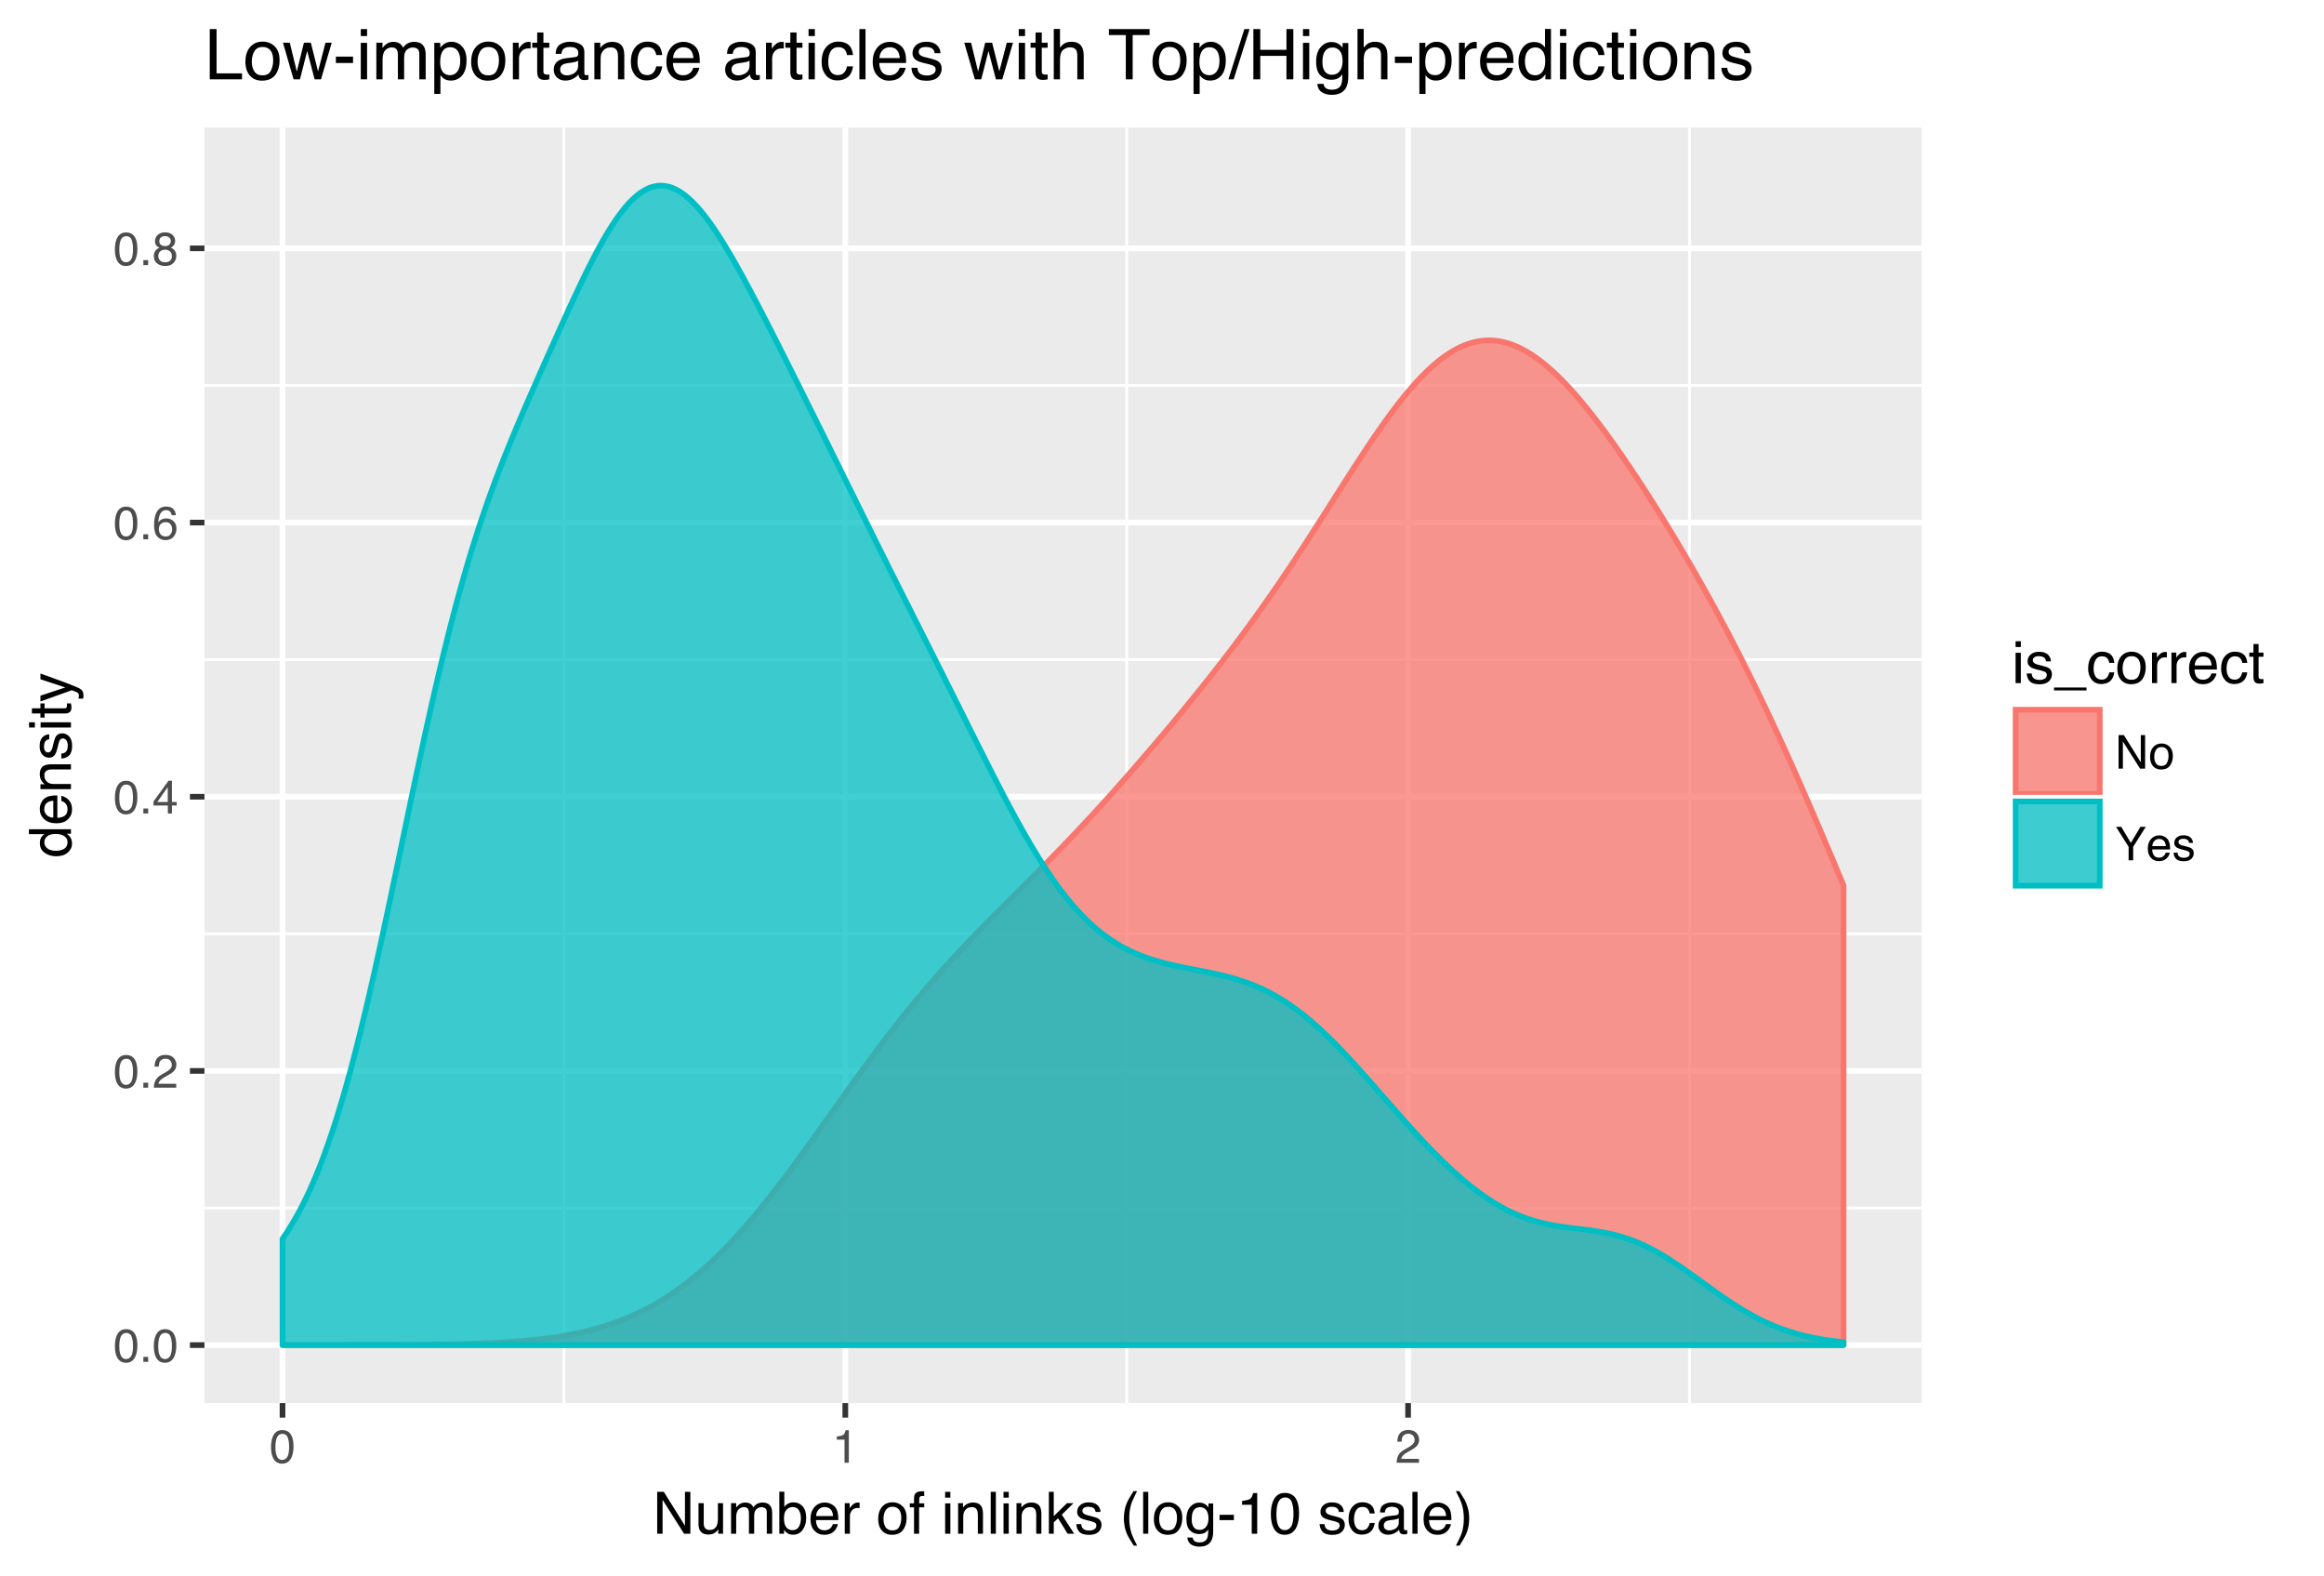 <?xml version="1.0" encoding="UTF-8"?>
<svg xmlns="http://www.w3.org/2000/svg" xmlns:xlink="http://www.w3.org/1999/xlink" width="438pt" height="297pt" viewBox="0 0 438 297" version="1.1">
<defs>
<g>
<symbol overflow="visible" id="glyph0-0">
<path style="stroke:none;" d="M 0.281 0 L 0.281 -6.312 L 5.297 -6.312 L 5.297 0 Z M 4.5 -0.797 L 4.5 -5.516 L 1.078 -5.516 L 1.078 -0.797 Z "/>
</symbol>
<symbol overflow="visible" id="glyph0-1">
<path style="stroke:none;" d="M 2.375 -6.156 C 3.176 -6.156 3.754 -5.828 4.109 -5.172 C 4.379 -4.66 4.516 -3.961 4.516 -3.078 C 4.516 -2.242 4.391 -1.555 4.141 -1.016 C 3.785 -0.223 3.195 0.172 2.375 0.172 C 1.633 0.172 1.082 -0.148 0.719 -0.797 C 0.426 -1.328 0.281 -2.047 0.281 -2.953 C 0.281 -3.648 0.367 -4.25 0.547 -4.75 C 0.879 -5.688 1.488 -6.156 2.375 -6.156 Z M 2.375 -0.531 C 2.77 -0.531 3.086 -0.707 3.328 -1.062 C 3.566 -1.426 3.688 -2.086 3.688 -3.047 C 3.688 -3.754 3.598 -4.332 3.422 -4.781 C 3.254 -5.227 2.922 -5.453 2.422 -5.453 C 1.973 -5.453 1.641 -5.238 1.422 -4.812 C 1.211 -4.383 1.109 -3.754 1.109 -2.922 C 1.109 -2.297 1.176 -1.789 1.312 -1.406 C 1.52 -0.82 1.875 -0.531 2.375 -0.531 Z "/>
</symbol>
<symbol overflow="visible" id="glyph0-2">
<path style="stroke:none;" d="M 0.75 -0.938 L 1.656 -0.938 L 1.656 0 L 0.75 0 Z "/>
</symbol>
<symbol overflow="visible" id="glyph0-3">
<path style="stroke:none;" d="M 0.281 0 C 0.301 -0.531 0.406 -0.988 0.594 -1.375 C 0.789 -1.77 1.164 -2.129 1.719 -2.453 L 2.547 -2.922 C 2.91 -3.141 3.164 -3.328 3.312 -3.484 C 3.551 -3.711 3.672 -3.984 3.672 -4.297 C 3.672 -4.648 3.562 -4.93 3.344 -5.141 C 3.133 -5.359 2.848 -5.469 2.484 -5.469 C 1.961 -5.469 1.598 -5.266 1.391 -4.859 C 1.285 -4.648 1.227 -4.352 1.219 -3.969 L 0.422 -3.969 C 0.43 -4.5 0.531 -4.938 0.719 -5.281 C 1.051 -5.875 1.645 -6.172 2.5 -6.172 C 3.195 -6.172 3.707 -5.977 4.031 -5.594 C 4.363 -5.219 4.531 -4.797 4.531 -4.328 C 4.531 -3.836 4.352 -3.414 4 -3.062 C 3.801 -2.863 3.441 -2.617 2.922 -2.328 L 2.344 -2 C 2.062 -1.844 1.836 -1.695 1.672 -1.562 C 1.391 -1.312 1.211 -1.035 1.141 -0.734 L 4.5 -0.734 L 4.5 0 Z "/>
</symbol>
<symbol overflow="visible" id="glyph0-4">
<path style="stroke:none;" d="M 2.906 -2.172 L 2.906 -4.969 L 0.938 -2.172 Z M 2.922 0 L 2.922 -1.5 L 0.219 -1.5 L 0.219 -2.266 L 3.047 -6.172 L 3.688 -6.172 L 3.688 -2.172 L 4.594 -2.172 L 4.594 -1.5 L 3.688 -1.5 L 3.688 0 Z "/>
</symbol>
<symbol overflow="visible" id="glyph0-5">
<path style="stroke:none;" d="M 2.578 -6.172 C 3.266 -6.172 3.742 -5.992 4.016 -5.641 C 4.285 -5.285 4.422 -4.922 4.422 -4.547 L 3.656 -4.547 C 3.602 -4.785 3.531 -4.973 3.438 -5.109 C 3.25 -5.367 2.961 -5.5 2.578 -5.5 C 2.148 -5.5 1.805 -5.297 1.547 -4.891 C 1.297 -4.492 1.156 -3.926 1.125 -3.188 C 1.301 -3.445 1.523 -3.641 1.797 -3.766 C 2.047 -3.879 2.32 -3.938 2.625 -3.938 C 3.133 -3.938 3.582 -3.77 3.969 -3.438 C 4.352 -3.113 4.547 -2.625 4.547 -1.969 C 4.547 -1.414 4.363 -0.922 4 -0.484 C 3.633 -0.055 3.117 0.156 2.453 0.156 C 1.867 0.156 1.367 -0.062 0.953 -0.5 C 0.535 -0.938 0.328 -1.672 0.328 -2.703 C 0.328 -3.461 0.422 -4.109 0.609 -4.641 C 0.961 -5.66 1.617 -6.172 2.578 -6.172 Z M 2.516 -0.531 C 2.922 -0.531 3.223 -0.664 3.422 -0.938 C 3.629 -1.207 3.734 -1.531 3.734 -1.906 C 3.734 -2.219 3.641 -2.516 3.453 -2.797 C 3.273 -3.086 2.953 -3.234 2.484 -3.234 C 2.148 -3.234 1.859 -3.125 1.609 -2.906 C 1.359 -2.688 1.234 -2.352 1.234 -1.906 C 1.234 -1.52 1.344 -1.191 1.562 -0.922 C 1.789 -0.66 2.109 -0.531 2.516 -0.531 Z "/>
</symbol>
<symbol overflow="visible" id="glyph0-6">
<path style="stroke:none;" d="M 2.391 -3.578 C 2.734 -3.578 3 -3.672 3.188 -3.859 C 3.383 -4.047 3.484 -4.273 3.484 -4.547 C 3.484 -4.773 3.391 -4.984 3.203 -5.172 C 3.016 -5.359 2.734 -5.453 2.359 -5.453 C 1.992 -5.453 1.727 -5.359 1.562 -5.172 C 1.395 -4.984 1.312 -4.758 1.312 -4.5 C 1.312 -4.207 1.414 -3.977 1.625 -3.812 C 1.844 -3.656 2.098 -3.578 2.391 -3.578 Z M 2.438 -0.531 C 2.801 -0.531 3.098 -0.625 3.328 -0.812 C 3.566 -1.008 3.688 -1.301 3.688 -1.688 C 3.688 -2.082 3.562 -2.383 3.312 -2.594 C 3.07 -2.801 2.766 -2.906 2.391 -2.906 C 2.016 -2.906 1.707 -2.797 1.469 -2.578 C 1.238 -2.367 1.125 -2.078 1.125 -1.703 C 1.125 -1.391 1.227 -1.113 1.438 -0.875 C 1.656 -0.645 1.988 -0.531 2.438 -0.531 Z M 1.344 -3.281 C 1.125 -3.375 0.957 -3.477 0.844 -3.594 C 0.613 -3.82 0.5 -4.125 0.5 -4.5 C 0.5 -4.957 0.664 -5.348 1 -5.672 C 1.332 -6.004 1.801 -6.172 2.406 -6.172 C 3 -6.172 3.461 -6.016 3.797 -5.703 C 4.129 -5.391 4.297 -5.023 4.297 -4.609 C 4.297 -4.223 4.195 -3.914 4 -3.688 C 3.895 -3.551 3.727 -3.414 3.5 -3.281 C 3.758 -3.164 3.961 -3.031 4.109 -2.875 C 4.379 -2.594 4.516 -2.223 4.516 -1.766 C 4.516 -1.223 4.332 -0.766 3.969 -0.391 C 3.602 -0.016 3.086 0.172 2.422 0.172 C 1.828 0.172 1.32 0.008 0.906 -0.312 C 0.488 -0.633 0.281 -1.109 0.281 -1.734 C 0.281 -2.086 0.367 -2.395 0.547 -2.656 C 0.723 -2.926 0.988 -3.133 1.344 -3.281 Z "/>
</symbol>
<symbol overflow="visible" id="glyph0-7">
<path style="stroke:none;" d="M 0.844 -4.359 L 0.844 -4.953 C 1.395 -5.004 1.781 -5.094 2 -5.219 C 2.227 -5.344 2.395 -5.645 2.5 -6.125 L 3.109 -6.125 L 3.109 0 L 2.297 0 L 2.297 -4.359 Z "/>
</symbol>
<symbol overflow="visible" id="glyph0-8">
<path style="stroke:none;" d="M 0.672 -6.312 L 1.672 -6.312 L 4.859 -1.203 L 4.859 -6.312 L 5.672 -6.312 L 5.672 0 L 4.719 0 L 1.484 -5.109 L 1.484 0 L 0.672 0 Z M 3.125 -6.312 Z "/>
</symbol>
<symbol overflow="visible" id="glyph0-9">
<path style="stroke:none;" d="M 2.391 -0.5 C 2.898 -0.5 3.25 -0.691 3.438 -1.078 C 3.633 -1.461 3.734 -1.895 3.734 -2.375 C 3.734 -2.801 3.664 -3.148 3.531 -3.422 C 3.312 -3.848 2.938 -4.062 2.406 -4.062 C 1.926 -4.062 1.578 -3.879 1.359 -3.516 C 1.148 -3.16 1.047 -2.727 1.047 -2.219 C 1.047 -1.727 1.148 -1.316 1.359 -0.984 C 1.578 -0.66 1.922 -0.5 2.391 -0.5 Z M 2.422 -4.734 C 3.016 -4.734 3.516 -4.535 3.922 -4.141 C 4.336 -3.742 4.547 -3.16 4.547 -2.391 C 4.547 -1.648 4.363 -1.035 4 -0.547 C 3.633 -0.066 3.07 0.172 2.312 0.172 C 1.688 0.172 1.188 -0.039 0.812 -0.469 C 0.438 -0.895 0.25 -1.473 0.25 -2.203 C 0.25 -2.973 0.445 -3.586 0.844 -4.047 C 1.238 -4.504 1.766 -4.734 2.422 -4.734 Z M 2.391 -4.719 Z "/>
</symbol>
<symbol overflow="visible" id="glyph0-10">
<path style="stroke:none;" d="M 0.188 -6.312 L 1.172 -6.312 L 2.984 -3.281 L 4.797 -6.312 L 5.797 -6.312 L 3.422 -2.547 L 3.422 0 L 2.562 0 L 2.562 -2.547 Z M 3 -6.312 Z "/>
</symbol>
<symbol overflow="visible" id="glyph0-11">
<path style="stroke:none;" d="M 2.484 -4.703 C 2.805 -4.703 3.117 -4.625 3.422 -4.469 C 3.734 -4.32 3.969 -4.125 4.125 -3.875 C 4.281 -3.645 4.383 -3.375 4.438 -3.062 C 4.488 -2.852 4.516 -2.516 4.516 -2.047 L 1.141 -2.047 C 1.148 -1.586 1.258 -1.211 1.469 -0.922 C 1.676 -0.641 1.992 -0.5 2.422 -0.5 C 2.828 -0.5 3.148 -0.633 3.391 -0.906 C 3.523 -1.062 3.625 -1.238 3.688 -1.438 L 4.453 -1.438 C 4.43 -1.27 4.363 -1.082 4.25 -0.875 C 4.133 -0.664 4.004 -0.5 3.859 -0.375 C 3.629 -0.145 3.344 0.008 3 0.094 C 2.812 0.133 2.598 0.156 2.359 0.156 C 1.785 0.156 1.301 -0.051 0.906 -0.469 C 0.508 -0.883 0.312 -1.469 0.312 -2.219 C 0.312 -2.945 0.508 -3.539 0.906 -4 C 1.312 -4.469 1.836 -4.703 2.484 -4.703 Z M 3.719 -2.672 C 3.688 -3.004 3.613 -3.27 3.5 -3.469 C 3.281 -3.844 2.926 -4.031 2.438 -4.031 C 2.082 -4.031 1.785 -3.898 1.547 -3.641 C 1.305 -3.391 1.176 -3.066 1.156 -2.672 Z M 2.406 -4.719 Z "/>
</symbol>
<symbol overflow="visible" id="glyph0-12">
<path style="stroke:none;" d="M 1.031 -1.438 C 1.051 -1.188 1.113 -0.988 1.219 -0.844 C 1.414 -0.602 1.754 -0.484 2.234 -0.484 C 2.516 -0.484 2.766 -0.539 2.984 -0.656 C 3.203 -0.781 3.312 -0.973 3.312 -1.234 C 3.312 -1.43 3.223 -1.582 3.047 -1.688 C 2.941 -1.75 2.723 -1.82 2.391 -1.906 L 1.781 -2.062 C 1.383 -2.164 1.094 -2.273 0.906 -2.391 C 0.57 -2.598 0.406 -2.891 0.406 -3.266 C 0.406 -3.691 0.562 -4.039 0.875 -4.312 C 1.195 -4.582 1.617 -4.719 2.141 -4.719 C 2.836 -4.719 3.336 -4.516 3.641 -4.109 C 3.836 -3.848 3.93 -3.57 3.922 -3.281 L 3.203 -3.281 C 3.18 -3.457 3.117 -3.613 3.016 -3.75 C 2.836 -3.957 2.531 -4.062 2.094 -4.062 C 1.801 -4.062 1.578 -4.004 1.422 -3.891 C 1.273 -3.773 1.203 -3.629 1.203 -3.453 C 1.203 -3.254 1.301 -3.094 1.5 -2.969 C 1.613 -2.895 1.781 -2.832 2 -2.781 L 2.516 -2.656 C 3.066 -2.52 3.438 -2.391 3.625 -2.266 C 3.926 -2.066 4.078 -1.754 4.078 -1.328 C 4.078 -0.922 3.922 -0.566 3.609 -0.266 C 3.305 0.023 2.832 0.172 2.188 0.172 C 1.508 0.172 1.023 0.02 0.734 -0.281 C 0.453 -0.594 0.301 -0.977 0.281 -1.438 Z M 2.172 -4.719 Z "/>
</symbol>
<symbol overflow="visible" id="glyph1-0">
<path style="stroke:none;" d="M 0.359 0 L 0.359 -7.891 L 6.625 -7.891 L 6.625 0 Z M 5.625 -0.984 L 5.625 -6.906 L 1.344 -6.906 L 1.344 -0.984 Z "/>
</symbol>
<symbol overflow="visible" id="glyph1-1">
<path style="stroke:none;" d="M 0.844 -7.891 L 2.094 -7.891 L 6.078 -1.5 L 6.078 -7.891 L 7.094 -7.891 L 7.094 0 L 5.906 0 L 1.859 -6.391 L 1.859 0 L 0.844 0 Z M 3.906 -7.891 Z "/>
</symbol>
<symbol overflow="visible" id="glyph1-2">
<path style="stroke:none;" d="M 1.672 -5.75 L 1.672 -1.938 C 1.672 -1.645 1.719 -1.406 1.812 -1.219 C 1.988 -0.875 2.312 -0.703 2.781 -0.703 C 3.445 -0.703 3.906 -1 4.156 -1.594 C 4.281 -1.914 4.344 -2.359 4.344 -2.922 L 4.344 -5.75 L 5.312 -5.75 L 5.312 0 L 4.406 0 L 4.422 -0.844 C 4.297 -0.625 4.141 -0.441 3.953 -0.297 C 3.578 0.004 3.129 0.156 2.609 0.156 C 1.785 0.156 1.223 -0.117 0.922 -0.672 C 0.766 -0.961 0.688 -1.352 0.688 -1.844 L 0.688 -5.75 Z M 3 -5.891 Z "/>
</symbol>
<symbol overflow="visible" id="glyph1-3">
<path style="stroke:none;" d="M 0.703 -5.75 L 1.672 -5.75 L 1.672 -4.938 C 1.898 -5.219 2.102 -5.422 2.281 -5.547 C 2.602 -5.766 2.969 -5.875 3.375 -5.875 C 3.832 -5.875 4.203 -5.766 4.484 -5.547 C 4.641 -5.41 4.781 -5.219 4.906 -4.969 C 5.125 -5.281 5.379 -5.508 5.672 -5.656 C 5.961 -5.801 6.285 -5.875 6.641 -5.875 C 7.41 -5.875 7.938 -5.598 8.219 -5.047 C 8.375 -4.742 8.453 -4.336 8.453 -3.828 L 8.453 0 L 7.438 0 L 7.438 -4 C 7.438 -4.383 7.344 -4.645 7.156 -4.781 C 6.969 -4.926 6.734 -5 6.453 -5 C 6.078 -5 5.75 -4.867 5.469 -4.609 C 5.195 -4.359 5.062 -3.938 5.062 -3.344 L 5.062 0 L 4.078 0 L 4.078 -3.75 C 4.078 -4.145 4.031 -4.43 3.938 -4.609 C 3.789 -4.879 3.52 -5.016 3.125 -5.016 C 2.758 -5.016 2.426 -4.867 2.125 -4.578 C 1.82 -4.297 1.672 -3.785 1.672 -3.047 L 1.672 0 L 0.703 0 Z "/>
</symbol>
<symbol overflow="visible" id="glyph1-4">
<path style="stroke:none;" d="M 0.641 -7.922 L 1.578 -7.922 L 1.578 -5.047 C 1.785 -5.328 2.035 -5.539 2.328 -5.688 C 2.617 -5.832 2.938 -5.906 3.281 -5.906 C 4 -5.906 4.582 -5.656 5.031 -5.156 C 5.477 -4.664 5.703 -3.941 5.703 -2.984 C 5.703 -2.078 5.477 -1.32 5.031 -0.719 C 4.594 -0.113 3.984 0.188 3.203 0.188 C 2.766 0.188 2.395 0.078 2.094 -0.141 C 1.914 -0.266 1.727 -0.461 1.531 -0.734 L 1.531 0 L 0.641 0 Z M 3.141 -0.672 C 3.672 -0.672 4.062 -0.879 4.312 -1.297 C 4.57 -1.711 4.703 -2.258 4.703 -2.938 C 4.703 -3.539 4.57 -4.039 4.312 -4.438 C 4.062 -4.832 3.68 -5.031 3.172 -5.031 C 2.734 -5.031 2.348 -4.867 2.016 -4.547 C 1.68 -4.223 1.516 -3.688 1.516 -2.938 C 1.516 -2.395 1.582 -1.957 1.719 -1.625 C 1.977 -0.988 2.453 -0.672 3.141 -0.672 Z "/>
</symbol>
<symbol overflow="visible" id="glyph1-5">
<path style="stroke:none;" d="M 3.109 -5.875 C 3.516 -5.875 3.906 -5.781 4.281 -5.594 C 4.664 -5.406 4.961 -5.156 5.172 -4.844 C 5.359 -4.562 5.484 -4.223 5.547 -3.828 C 5.609 -3.566 5.641 -3.145 5.641 -2.562 L 1.422 -2.562 C 1.441 -1.977 1.578 -1.508 1.828 -1.156 C 2.086 -0.812 2.488 -0.641 3.031 -0.641 C 3.539 -0.641 3.945 -0.805 4.25 -1.141 C 4.414 -1.328 4.535 -1.551 4.609 -1.812 L 5.562 -1.812 C 5.531 -1.594 5.441 -1.352 5.297 -1.094 C 5.16 -0.832 5.004 -0.625 4.828 -0.469 C 4.535 -0.176 4.176 0.02 3.75 0.125 C 3.508 0.176 3.242 0.203 2.953 0.203 C 2.234 0.203 1.625 -0.055 1.125 -0.578 C 0.633 -1.098 0.391 -1.828 0.391 -2.766 C 0.391 -3.691 0.641 -4.441 1.141 -5.016 C 1.641 -5.586 2.297 -5.875 3.109 -5.875 Z M 4.641 -3.328 C 4.609 -3.754 4.52 -4.094 4.375 -4.344 C 4.102 -4.801 3.66 -5.031 3.047 -5.031 C 2.598 -5.031 2.223 -4.867 1.922 -4.547 C 1.629 -4.234 1.473 -3.828 1.453 -3.328 Z M 3.016 -5.891 Z "/>
</symbol>
<symbol overflow="visible" id="glyph1-6">
<path style="stroke:none;" d="M 0.734 -5.75 L 1.656 -5.75 L 1.656 -4.766 C 1.727 -4.953 1.91 -5.18 2.203 -5.453 C 2.492 -5.734 2.832 -5.875 3.219 -5.875 C 3.238 -5.875 3.27 -5.875 3.312 -5.875 C 3.352 -5.875 3.426 -5.867 3.531 -5.859 L 3.531 -4.828 C 3.477 -4.836 3.426 -4.844 3.375 -4.844 C 3.32 -4.852 3.27 -4.859 3.219 -4.859 C 2.727 -4.859 2.352 -4.703 2.094 -4.391 C 1.832 -4.078 1.703 -3.719 1.703 -3.312 L 1.703 0 L 0.734 0 Z "/>
</symbol>
<symbol overflow="visible" id="glyph1-7">
<path style="stroke:none;" d=""/>
</symbol>
<symbol overflow="visible" id="glyph1-8">
<path style="stroke:none;" d="M 2.984 -0.625 C 3.629 -0.625 4.07 -0.863 4.312 -1.344 C 4.551 -1.832 4.672 -2.375 4.672 -2.969 C 4.672 -3.508 4.582 -3.945 4.406 -4.281 C 4.133 -4.812 3.664 -5.078 3 -5.078 C 2.406 -5.078 1.973 -4.848 1.703 -4.391 C 1.441 -3.941 1.312 -3.398 1.312 -2.766 C 1.312 -2.148 1.441 -1.641 1.703 -1.234 C 1.973 -0.828 2.398 -0.625 2.984 -0.625 Z M 3.031 -5.922 C 3.77 -5.922 4.395 -5.672 4.906 -5.172 C 5.414 -4.68 5.672 -3.957 5.672 -3 C 5.672 -2.07 5.445 -1.305 5 -0.703 C 4.551 -0.098 3.852 0.203 2.906 0.203 C 2.113 0.203 1.484 -0.062 1.016 -0.594 C 0.547 -1.125 0.312 -1.844 0.312 -2.75 C 0.312 -3.719 0.555 -4.488 1.047 -5.062 C 1.535 -5.633 2.195 -5.922 3.031 -5.922 Z M 3 -5.891 Z "/>
</symbol>
<symbol overflow="visible" id="glyph1-9">
<path style="stroke:none;" d="M 0.953 -6.625 C 0.961 -7.031 1.031 -7.328 1.156 -7.516 C 1.383 -7.836 1.82 -8 2.469 -8 C 2.531 -8 2.594 -8 2.656 -8 C 2.719 -8 2.789 -7.992 2.875 -7.984 L 2.875 -7.094 C 2.77 -7.102 2.695 -7.109 2.656 -7.109 C 2.613 -7.109 2.57 -7.109 2.531 -7.109 C 2.238 -7.109 2.062 -7.031 2 -6.875 C 1.945 -6.727 1.922 -6.344 1.922 -5.719 L 2.875 -5.719 L 2.875 -4.969 L 1.906 -4.969 L 1.906 0 L 0.953 0 L 0.953 -4.969 L 0.156 -4.969 L 0.156 -5.719 L 0.953 -5.719 Z "/>
</symbol>
<symbol overflow="visible" id="glyph1-10">
<path style="stroke:none;" d="M 0.703 -5.719 L 1.688 -5.719 L 1.688 0 L 0.703 0 Z M 0.703 -7.891 L 1.688 -7.891 L 1.688 -6.797 L 0.703 -6.797 Z "/>
</symbol>
<symbol overflow="visible" id="glyph1-11">
<path style="stroke:none;" d="M 0.703 -5.75 L 1.625 -5.75 L 1.625 -4.938 C 1.895 -5.27 2.18 -5.508 2.484 -5.656 C 2.797 -5.801 3.133 -5.875 3.5 -5.875 C 4.32 -5.875 4.875 -5.594 5.156 -5.031 C 5.312 -4.719 5.391 -4.27 5.391 -3.688 L 5.391 0 L 4.422 0 L 4.422 -3.625 C 4.422 -3.977 4.367 -4.258 4.266 -4.469 C 4.086 -4.832 3.773 -5.016 3.328 -5.016 C 3.098 -5.016 2.91 -4.988 2.766 -4.938 C 2.492 -4.863 2.258 -4.707 2.062 -4.469 C 1.906 -4.281 1.801 -4.082 1.75 -3.875 C 1.695 -3.676 1.672 -3.391 1.672 -3.016 L 1.672 0 L 0.703 0 Z M 2.984 -5.891 Z "/>
</symbol>
<symbol overflow="visible" id="glyph1-12">
<path style="stroke:none;" d="M 0.734 -7.891 L 1.703 -7.891 L 1.703 0 L 0.734 0 Z "/>
</symbol>
<symbol overflow="visible" id="glyph1-13">
<path style="stroke:none;" d="M 0.688 -7.891 L 1.609 -7.891 L 1.609 -3.312 L 4.094 -5.75 L 5.328 -5.75 L 3.125 -3.594 L 5.453 0 L 4.219 0 L 2.422 -2.906 L 1.609 -2.156 L 1.609 0 L 0.688 0 Z "/>
</symbol>
<symbol overflow="visible" id="glyph1-14">
<path style="stroke:none;" d="M 1.281 -1.812 C 1.312 -1.488 1.395 -1.238 1.531 -1.062 C 1.77 -0.75 2.191 -0.594 2.797 -0.594 C 3.148 -0.594 3.461 -0.672 3.734 -0.828 C 4.004 -0.984 4.141 -1.223 4.141 -1.547 C 4.141 -1.797 4.031 -1.984 3.812 -2.109 C 3.676 -2.191 3.398 -2.285 2.984 -2.391 L 2.219 -2.578 C 1.727 -2.703 1.367 -2.836 1.141 -2.984 C 0.723 -3.254 0.516 -3.617 0.516 -4.078 C 0.516 -4.617 0.707 -5.055 1.094 -5.391 C 1.488 -5.734 2.02 -5.906 2.688 -5.906 C 3.551 -5.906 4.176 -5.648 4.562 -5.141 C 4.801 -4.816 4.914 -4.469 4.906 -4.094 L 4 -4.094 C 3.977 -4.312 3.898 -4.508 3.766 -4.688 C 3.547 -4.945 3.16 -5.078 2.609 -5.078 C 2.242 -5.078 1.969 -5.004 1.781 -4.859 C 1.594 -4.723 1.5 -4.539 1.5 -4.312 C 1.5 -4.062 1.625 -3.863 1.875 -3.719 C 2.008 -3.625 2.219 -3.539 2.5 -3.469 L 3.141 -3.312 C 3.836 -3.145 4.301 -2.984 4.531 -2.828 C 4.914 -2.578 5.109 -2.191 5.109 -1.672 C 5.109 -1.148 4.91 -0.703 4.516 -0.328 C 4.129 0.035 3.539 0.219 2.75 0.219 C 1.895 0.219 1.285 0.023 0.922 -0.359 C 0.566 -0.754 0.379 -1.238 0.359 -1.812 Z M 2.719 -5.891 Z "/>
</symbol>
<symbol overflow="visible" id="glyph1-15">
<path style="stroke:none;" d="M 3.25 -8.016 C 2.688 -6.922 2.32 -6.117 2.156 -5.609 C 1.906 -4.828 1.781 -3.922 1.781 -2.891 C 1.781 -1.848 1.926 -0.898 2.219 -0.047 C 2.395 0.484 2.742 1.25 3.266 2.25 L 2.625 2.25 C 2.102 1.426 1.781 0.898 1.656 0.672 C 1.531 0.453 1.391 0.148 1.234 -0.234 C 1.035 -0.766 0.898 -1.332 0.828 -1.938 C 0.785 -2.25 0.766 -2.547 0.766 -2.828 C 0.766 -3.891 0.93 -4.832 1.266 -5.656 C 1.473 -6.188 1.91 -6.973 2.578 -8.016 Z "/>
</symbol>
<symbol overflow="visible" id="glyph1-16">
<path style="stroke:none;" d="M 2.734 -5.859 C 3.191 -5.859 3.586 -5.742 3.922 -5.516 C 4.098 -5.391 4.285 -5.207 4.484 -4.969 L 4.484 -5.703 L 5.375 -5.703 L 5.375 -0.469 C 5.375 0.258 5.266 0.836 5.047 1.266 C 4.648 2.047 3.895 2.438 2.781 2.438 C 2.156 2.438 1.629 2.297 1.203 2.016 C 0.785 1.734 0.551 1.301 0.5 0.719 L 1.484 0.719 C 1.535 0.969 1.629 1.164 1.766 1.312 C 1.984 1.531 2.328 1.641 2.797 1.641 C 3.535 1.641 4.02 1.375 4.25 0.844 C 4.383 0.539 4.445 -0.004 4.438 -0.797 C 4.25 -0.504 4.016 -0.285 3.734 -0.141 C 3.461 -0.004 3.109 0.062 2.672 0.062 C 2.047 0.062 1.5 -0.156 1.031 -0.594 C 0.562 -1.031 0.328 -1.758 0.328 -2.781 C 0.328 -3.75 0.562 -4.504 1.031 -5.047 C 1.5 -5.586 2.066 -5.859 2.734 -5.859 Z M 4.484 -2.906 C 4.484 -3.613 4.332 -4.141 4.031 -4.484 C 3.738 -4.828 3.367 -5 2.922 -5 C 2.234 -5 1.766 -4.68 1.516 -4.047 C 1.391 -3.703 1.328 -3.254 1.328 -2.703 C 1.328 -2.055 1.457 -1.562 1.719 -1.219 C 1.977 -0.883 2.332 -0.719 2.781 -0.719 C 3.469 -0.719 3.957 -1.031 4.25 -1.656 C 4.406 -2.008 4.484 -2.426 4.484 -2.906 Z M 2.859 -5.891 Z "/>
</symbol>
<symbol overflow="visible" id="glyph1-17">
<path style="stroke:none;" d="M 0.453 -3.562 L 3.156 -3.562 L 3.156 -2.562 L 0.453 -2.562 Z "/>
</symbol>
<symbol overflow="visible" id="glyph1-18">
<path style="stroke:none;" d="M 1.047 -5.453 L 1.047 -6.188 C 1.742 -6.258 2.227 -6.375 2.5 -6.531 C 2.781 -6.688 2.988 -7.062 3.125 -7.656 L 3.891 -7.656 L 3.891 0 L 2.859 0 L 2.859 -5.453 Z "/>
</symbol>
<symbol overflow="visible" id="glyph1-19">
<path style="stroke:none;" d="M 2.969 -7.688 C 3.969 -7.688 4.691 -7.281 5.141 -6.469 C 5.484 -5.832 5.656 -4.961 5.656 -3.859 C 5.656 -2.805 5.5 -1.941 5.188 -1.266 C 4.727 -0.285 3.988 0.203 2.969 0.203 C 2.039 0.203 1.352 -0.195 0.906 -1 C 0.531 -1.664 0.344 -2.562 0.344 -3.688 C 0.344 -4.562 0.457 -5.312 0.688 -5.938 C 1.102 -7.102 1.863 -7.688 2.969 -7.688 Z M 2.969 -0.672 C 3.469 -0.672 3.863 -0.891 4.156 -1.328 C 4.457 -1.773 4.609 -2.602 4.609 -3.812 C 4.609 -4.688 4.5 -5.406 4.281 -5.969 C 4.07 -6.539 3.656 -6.828 3.031 -6.828 C 2.469 -6.828 2.051 -6.555 1.781 -6.016 C 1.52 -5.484 1.391 -4.695 1.391 -3.656 C 1.391 -2.863 1.473 -2.234 1.641 -1.766 C 1.898 -1.035 2.344 -0.672 2.969 -0.672 Z "/>
</symbol>
<symbol overflow="visible" id="glyph1-20">
<path style="stroke:none;" d="M 2.922 -5.922 C 3.578 -5.922 4.109 -5.758 4.516 -5.438 C 4.922 -5.125 5.164 -4.582 5.25 -3.812 L 4.297 -3.812 C 4.242 -4.164 4.113 -4.457 3.906 -4.688 C 3.707 -4.926 3.379 -5.047 2.922 -5.047 C 2.305 -5.047 1.867 -4.75 1.609 -4.156 C 1.43 -3.758 1.344 -3.273 1.344 -2.703 C 1.344 -2.129 1.461 -1.645 1.703 -1.25 C 1.953 -0.852 2.336 -0.656 2.859 -0.656 C 3.266 -0.656 3.582 -0.773 3.812 -1.016 C 4.051 -1.266 4.211 -1.602 4.297 -2.031 L 5.25 -2.031 C 5.133 -1.27 4.863 -0.711 4.438 -0.359 C 4.008 -0.004 3.457 0.172 2.781 0.172 C 2.031 0.172 1.43 -0.102 0.984 -0.656 C 0.535 -1.207 0.312 -1.895 0.312 -2.719 C 0.312 -3.727 0.555 -4.516 1.047 -5.078 C 1.535 -5.641 2.16 -5.922 2.922 -5.922 Z M 2.781 -5.891 Z "/>
</symbol>
<symbol overflow="visible" id="glyph1-21">
<path style="stroke:none;" d="M 1.453 -1.531 C 1.453 -1.25 1.551 -1.023 1.75 -0.859 C 1.957 -0.703 2.203 -0.625 2.484 -0.625 C 2.816 -0.625 3.145 -0.703 3.469 -0.859 C 4.008 -1.117 4.281 -1.551 4.281 -2.156 L 4.281 -2.922 C 4.156 -2.848 4 -2.785 3.812 -2.734 C 3.633 -2.691 3.453 -2.656 3.266 -2.625 L 2.688 -2.562 C 2.332 -2.508 2.066 -2.438 1.891 -2.344 C 1.598 -2.164 1.453 -1.895 1.453 -1.531 Z M 3.797 -3.484 C 4.016 -3.516 4.16 -3.609 4.234 -3.766 C 4.273 -3.848 4.297 -3.973 4.297 -4.141 C 4.297 -4.461 4.176 -4.695 3.938 -4.844 C 3.707 -5 3.375 -5.078 2.938 -5.078 C 2.438 -5.078 2.082 -4.941 1.875 -4.672 C 1.75 -4.516 1.672 -4.289 1.641 -4 L 0.734 -4 C 0.754 -4.707 0.984 -5.195 1.422 -5.469 C 1.867 -5.75 2.383 -5.891 2.969 -5.891 C 3.645 -5.891 4.191 -5.758 4.609 -5.5 C 5.035 -5.25 5.25 -4.848 5.25 -4.297 L 5.25 -0.984 C 5.25 -0.891 5.266 -0.812 5.297 -0.75 C 5.336 -0.688 5.426 -0.656 5.562 -0.656 C 5.602 -0.656 5.648 -0.656 5.703 -0.656 C 5.766 -0.664 5.82 -0.676 5.875 -0.688 L 5.875 0.031 C 5.727 0.07 5.613 0.098 5.531 0.109 C 5.457 0.117 5.352 0.125 5.219 0.125 C 4.883 0.125 4.641 0.004 4.484 -0.234 C 4.41 -0.359 4.359 -0.535 4.328 -0.766 C 4.129 -0.504 3.844 -0.281 3.469 -0.094 C 3.102 0.094 2.695 0.188 2.25 0.188 C 1.719 0.188 1.281 0.023 0.938 -0.297 C 0.602 -0.617 0.438 -1.023 0.438 -1.516 C 0.438 -2.047 0.602 -2.457 0.938 -2.75 C 1.27 -3.039 1.707 -3.223 2.25 -3.297 Z M 2.984 -5.891 Z "/>
</symbol>
<symbol overflow="visible" id="glyph1-22">
<path style="stroke:none;" d="M 0.375 2.25 C 0.945 1.133 1.316 0.32 1.484 -0.188 C 1.734 -0.957 1.859 -1.859 1.859 -2.891 C 1.859 -3.922 1.711 -4.867 1.422 -5.734 C 1.242 -6.266 0.891 -7.023 0.359 -8.016 L 1.016 -8.016 C 1.566 -7.141 1.898 -6.598 2.016 -6.391 C 2.129 -6.18 2.254 -5.895 2.391 -5.531 C 2.566 -5.082 2.691 -4.641 2.766 -4.203 C 2.836 -3.773 2.875 -3.359 2.875 -2.953 C 2.875 -1.891 2.707 -0.941 2.375 -0.109 C 2.156 0.422 1.711 1.207 1.047 2.25 Z "/>
</symbol>
<symbol overflow="visible" id="glyph1-23">
<path style="stroke:none;" d="M 0 1.375 L 0 0.828 L 6.125 0.828 L 6.125 1.375 Z "/>
</symbol>
<symbol overflow="visible" id="glyph1-24">
<path style="stroke:none;" d="M 0.906 -7.359 L 1.875 -7.359 L 1.875 -5.75 L 2.797 -5.75 L 2.797 -4.969 L 1.875 -4.969 L 1.875 -1.203 C 1.875 -1.004 1.941 -0.875 2.078 -0.812 C 2.16 -0.77 2.285 -0.75 2.453 -0.75 C 2.504 -0.75 2.555 -0.75 2.609 -0.75 C 2.66 -0.75 2.723 -0.754 2.797 -0.766 L 2.797 0 C 2.68 0.031 2.562 0.051 2.438 0.062 C 2.32 0.082 2.195 0.094 2.062 0.094 C 1.613 0.094 1.305 -0.02 1.141 -0.25 C 0.984 -0.488 0.906 -0.789 0.906 -1.156 L 0.906 -4.969 L 0.125 -4.969 L 0.125 -5.75 L 0.906 -5.75 Z "/>
</symbol>
<symbol overflow="visible" id="glyph2-0">
<path style="stroke:none;" d="M 0 -0.359 L -7.891 -0.359 L -7.891 -6.625 L 0 -6.625 Z M -0.984 -5.625 L -6.906 -5.625 L -6.906 -1.344 L -0.984 -1.344 Z "/>
</symbol>
<symbol overflow="visible" id="glyph2-1">
<path style="stroke:none;" d="M -2.812 -1.328 C -2.195 -1.328 -1.68 -1.457 -1.266 -1.719 C -0.848 -1.977 -0.641 -2.395 -0.641 -2.969 C -0.641 -3.414 -0.832 -3.781 -1.219 -4.062 C -1.602 -4.352 -2.156 -4.5 -2.875 -4.5 C -3.602 -4.5 -4.141 -4.348 -4.484 -4.047 C -4.836 -3.754 -5.016 -3.391 -5.016 -2.953 C -5.016 -2.473 -4.828 -2.082 -4.453 -1.781 C -4.078 -1.477 -3.531 -1.328 -2.812 -1.328 Z M -5.859 -2.781 C -5.859 -3.219 -5.766 -3.586 -5.578 -3.891 C -5.473 -4.055 -5.285 -4.25 -5.016 -4.469 L -7.922 -4.469 L -7.922 -5.391 L 0 -5.391 L 0 -4.531 L -0.797 -4.531 C -0.441 -4.301 -0.188 -4.031 -0.031 -3.719 C 0.125 -3.414 0.203 -3.066 0.203 -2.672 C 0.203 -2.023 -0.062 -1.469 -0.594 -1 C -1.133 -0.531 -1.852 -0.297 -2.75 -0.297 C -3.594 -0.297 -4.32 -0.508 -4.938 -0.938 C -5.551 -1.363 -5.859 -1.977 -5.859 -2.781 Z "/>
</symbol>
<symbol overflow="visible" id="glyph2-2">
<path style="stroke:none;" d="M -5.875 -3.109 C -5.875 -3.516 -5.781 -3.906 -5.594 -4.281 C -5.406 -4.664 -5.156 -4.961 -4.844 -5.172 C -4.562 -5.359 -4.223 -5.484 -3.828 -5.547 C -3.566 -5.609 -3.145 -5.641 -2.562 -5.641 L -2.562 -1.422 C -1.977 -1.441 -1.508 -1.578 -1.156 -1.828 C -0.812 -2.086 -0.641 -2.488 -0.641 -3.031 C -0.641 -3.539 -0.805 -3.945 -1.141 -4.25 C -1.328 -4.414 -1.551 -4.535 -1.812 -4.609 L -1.812 -5.562 C -1.594 -5.531 -1.352 -5.441 -1.094 -5.297 C -0.832 -5.16 -0.625 -5.004 -0.469 -4.828 C -0.176 -4.535 0.02 -4.176 0.125 -3.75 C 0.176 -3.508 0.203 -3.242 0.203 -2.953 C 0.203 -2.234 -0.055 -1.625 -0.578 -1.125 C -1.098 -0.633 -1.828 -0.391 -2.766 -0.391 C -3.691 -0.391 -4.441 -0.641 -5.016 -1.141 C -5.586 -1.641 -5.875 -2.297 -5.875 -3.109 Z M -3.328 -4.641 C -3.754 -4.609 -4.094 -4.52 -4.344 -4.375 C -4.801 -4.102 -5.031 -3.66 -5.031 -3.047 C -5.031 -2.598 -4.867 -2.223 -4.547 -1.922 C -4.234 -1.629 -3.828 -1.473 -3.328 -1.453 Z M -5.891 -3.016 Z "/>
</symbol>
<symbol overflow="visible" id="glyph2-3">
<path style="stroke:none;" d="M -5.75 -0.703 L -5.75 -1.625 L -4.938 -1.625 C -5.27 -1.895 -5.508 -2.18 -5.656 -2.484 C -5.801 -2.797 -5.875 -3.133 -5.875 -3.5 C -5.875 -4.32 -5.594 -4.875 -5.031 -5.156 C -4.719 -5.312 -4.27 -5.391 -3.688 -5.391 L 0 -5.391 L 0 -4.422 L -3.625 -4.422 C -3.977 -4.422 -4.258 -4.367 -4.469 -4.266 C -4.832 -4.086 -5.016 -3.773 -5.016 -3.328 C -5.016 -3.098 -4.988 -2.91 -4.938 -2.766 C -4.863 -2.492 -4.707 -2.258 -4.469 -2.062 C -4.281 -1.906 -4.082 -1.801 -3.875 -1.75 C -3.676 -1.695 -3.391 -1.672 -3.016 -1.672 L 0 -1.672 L 0 -0.703 Z M -5.891 -2.984 Z "/>
</symbol>
<symbol overflow="visible" id="glyph2-4">
<path style="stroke:none;" d="M -1.812 -1.281 C -1.488 -1.312 -1.238 -1.395 -1.062 -1.531 C -0.75 -1.77 -0.594 -2.191 -0.594 -2.797 C -0.594 -3.148 -0.672 -3.461 -0.828 -3.734 C -0.984 -4.004 -1.223 -4.141 -1.547 -4.141 C -1.797 -4.141 -1.984 -4.031 -2.109 -3.812 C -2.191 -3.676 -2.285 -3.398 -2.391 -2.984 L -2.578 -2.219 C -2.703 -1.727 -2.836 -1.367 -2.984 -1.141 C -3.254 -0.723 -3.617 -0.516 -4.078 -0.516 C -4.617 -0.516 -5.055 -0.707 -5.391 -1.094 C -5.734 -1.488 -5.906 -2.02 -5.906 -2.688 C -5.906 -3.551 -5.648 -4.176 -5.141 -4.562 C -4.816 -4.801 -4.469 -4.914 -4.094 -4.906 L -4.094 -4 C -4.312 -3.977 -4.508 -3.898 -4.688 -3.766 C -4.945 -3.547 -5.078 -3.16 -5.078 -2.609 C -5.078 -2.242 -5.004 -1.969 -4.859 -1.781 C -4.723 -1.594 -4.539 -1.5 -4.312 -1.5 C -4.062 -1.5 -3.863 -1.625 -3.719 -1.875 C -3.625 -2.008 -3.539 -2.219 -3.469 -2.5 L -3.312 -3.141 C -3.145 -3.836 -2.984 -4.301 -2.828 -4.531 C -2.578 -4.914 -2.191 -5.109 -1.672 -5.109 C -1.148 -5.109 -0.703 -4.91 -0.328 -4.516 C 0.035 -4.129 0.219 -3.539 0.219 -2.75 C 0.219 -1.895 0.023 -1.285 -0.359 -0.922 C -0.754 -0.566 -1.238 -0.379 -1.812 -0.359 Z M -5.891 -2.719 Z "/>
</symbol>
<symbol overflow="visible" id="glyph2-5">
<path style="stroke:none;" d="M -5.719 -0.703 L -5.719 -1.688 L 0 -1.688 L 0 -0.703 Z M -7.891 -0.703 L -7.891 -1.688 L -6.797 -1.688 L -6.797 -0.703 Z "/>
</symbol>
<symbol overflow="visible" id="glyph2-6">
<path style="stroke:none;" d="M -7.359 -0.906 L -7.359 -1.875 L -5.75 -1.875 L -5.75 -2.797 L -4.969 -2.797 L -4.969 -1.875 L -1.203 -1.875 C -1.004 -1.875 -0.875 -1.941 -0.812 -2.078 C -0.77 -2.16 -0.75 -2.285 -0.75 -2.453 C -0.75 -2.504 -0.75 -2.555 -0.75 -2.609 C -0.75 -2.66 -0.754 -2.723 -0.766 -2.797 L 0 -2.797 C 0.031 -2.68 0.051 -2.562 0.062 -2.438 C 0.082 -2.32 0.094 -2.195 0.094 -2.062 C 0.094 -1.613 -0.02 -1.305 -0.25 -1.141 C -0.488 -0.984 -0.789 -0.906 -1.156 -0.906 L -4.969 -0.906 L -4.969 -0.125 L -5.75 -0.125 L -5.75 -0.906 Z "/>
</symbol>
<symbol overflow="visible" id="glyph2-7">
<path style="stroke:none;" d="M -5.75 -4.297 L -5.75 -5.375 C -5.383 -5.238 -4.547 -4.938 -3.234 -4.469 C -2.242 -4.113 -1.438 -3.816 -0.812 -3.578 C 0.656 -3.023 1.551 -2.633 1.875 -2.406 C 2.195 -2.176 2.359 -1.781 2.359 -1.219 C 2.359 -1.082 2.352 -0.977 2.344 -0.906 C 2.332 -0.832 2.312 -0.742 2.281 -0.641 L 1.406 -0.641 C 1.445 -0.805 1.473 -0.926 1.484 -1 C 1.492 -1.07 1.5 -1.141 1.5 -1.203 C 1.5 -1.379 1.469 -1.508 1.406 -1.594 C 1.352 -1.676 1.285 -1.75 1.203 -1.812 C 1.172 -1.82 1.02 -1.883 0.75 -2 C 0.488 -2.113 0.297 -2.191 0.172 -2.234 L -5.75 -0.109 L -5.75 -1.203 L -1.062 -2.75 Z M -5.891 -2.75 Z "/>
</symbol>
<symbol overflow="visible" id="glyph3-0">
<path style="stroke:none;" d="M 0.422 0 L 0.422 -9.469 L 7.938 -9.469 L 7.938 0 Z M 6.75 -1.188 L 6.75 -8.281 L 1.609 -8.281 L 1.609 -1.188 Z "/>
</symbol>
<symbol overflow="visible" id="glyph3-1">
<path style="stroke:none;" d="M 1 -9.469 L 2.281 -9.469 L 2.281 -1.125 L 7.078 -1.125 L 7.078 0 L 1 0 Z "/>
</symbol>
<symbol overflow="visible" id="glyph3-2">
<path style="stroke:none;" d="M 3.594 -0.75 C 4.363 -0.75 4.891 -1.039 5.172 -1.625 C 5.461 -2.207 5.609 -2.852 5.609 -3.562 C 5.609 -4.207 5.504 -4.734 5.297 -5.141 C 4.961 -5.773 4.398 -6.094 3.609 -6.094 C 2.898 -6.094 2.383 -5.82 2.062 -5.281 C 1.738 -4.738 1.578 -4.082 1.578 -3.312 C 1.578 -2.582 1.738 -1.973 2.062 -1.484 C 2.383 -0.992 2.895 -0.75 3.594 -0.75 Z M 3.641 -7.109 C 4.523 -7.109 5.273 -6.812 5.891 -6.219 C 6.504 -5.625 6.812 -4.75 6.812 -3.594 C 6.812 -2.477 6.539 -1.555 6 -0.828 C 5.457 -0.109 4.617 0.25 3.484 0.25 C 2.535 0.25 1.781 -0.066 1.219 -0.703 C 0.656 -1.348 0.375 -2.211 0.375 -3.297 C 0.375 -4.461 0.664 -5.391 1.25 -6.078 C 1.844 -6.766 2.641 -7.109 3.641 -7.109 Z M 3.594 -7.078 Z "/>
</symbol>
<symbol overflow="visible" id="glyph3-3">
<path style="stroke:none;" d="M 1.391 -6.906 L 2.719 -1.469 L 4.062 -6.906 L 5.359 -6.906 L 6.719 -1.5 L 8.125 -6.906 L 9.297 -6.906 L 7.281 0 L 6.078 0 L 4.672 -5.344 L 3.312 0 L 2.109 0 L 0.109 -6.906 Z "/>
</symbol>
<symbol overflow="visible" id="glyph3-4">
<path style="stroke:none;" d="M 0.547 -4.281 L 3.781 -4.281 L 3.781 -3.078 L 0.547 -3.078 Z "/>
</symbol>
<symbol overflow="visible" id="glyph3-5">
<path style="stroke:none;" d="M 0.844 -6.875 L 2.031 -6.875 L 2.031 0 L 0.844 0 Z M 0.844 -9.469 L 2.031 -9.469 L 2.031 -8.156 L 0.844 -8.156 Z "/>
</symbol>
<symbol overflow="visible" id="glyph3-6">
<path style="stroke:none;" d="M 0.844 -6.906 L 2 -6.906 L 2 -5.922 C 2.27 -6.266 2.52 -6.516 2.75 -6.672 C 3.125 -6.93 3.555 -7.062 4.047 -7.062 C 4.598 -7.062 5.039 -6.926 5.375 -6.656 C 5.562 -6.5 5.734 -6.27 5.891 -5.969 C 6.148 -6.344 6.453 -6.617 6.797 -6.797 C 7.148 -6.973 7.539 -7.062 7.969 -7.062 C 8.906 -7.062 9.539 -6.723 9.875 -6.047 C 10.051 -5.691 10.141 -5.207 10.141 -4.594 L 10.141 0 L 8.938 0 L 8.938 -4.797 C 8.938 -5.254 8.82 -5.566 8.594 -5.734 C 8.363 -5.91 8.082 -6 7.75 -6 C 7.289 -6 6.895 -5.848 6.562 -5.547 C 6.238 -5.242 6.078 -4.734 6.078 -4.016 L 6.078 0 L 4.906 0 L 4.906 -4.5 C 4.906 -4.969 4.848 -5.312 4.734 -5.531 C 4.555 -5.852 4.227 -6.016 3.75 -6.016 C 3.312 -6.016 2.91 -5.844 2.547 -5.5 C 2.191 -5.164 2.016 -4.551 2.016 -3.656 L 2.016 0 L 0.844 0 Z "/>
</symbol>
<symbol overflow="visible" id="glyph3-7">
<path style="stroke:none;" d="M 3.766 -0.781 C 4.305 -0.781 4.754 -1.004 5.109 -1.453 C 5.473 -1.91 5.656 -2.594 5.656 -3.5 C 5.656 -4.039 5.578 -4.508 5.422 -4.906 C 5.117 -5.664 4.566 -6.047 3.766 -6.047 C 2.961 -6.047 2.41 -5.645 2.109 -4.844 C 1.953 -4.414 1.875 -3.867 1.875 -3.203 C 1.875 -2.672 1.953 -2.219 2.109 -1.844 C 2.41 -1.133 2.961 -0.781 3.766 -0.781 Z M 0.766 -6.875 L 1.891 -6.875 L 1.891 -5.953 C 2.117 -6.266 2.375 -6.508 2.656 -6.688 C 3.039 -6.945 3.5 -7.078 4.031 -7.078 C 4.812 -7.078 5.473 -6.773 6.016 -6.172 C 6.566 -5.578 6.844 -4.723 6.844 -3.609 C 6.844 -2.098 6.445 -1.02 5.656 -0.375 C 5.156 0.031 4.578 0.234 3.922 0.234 C 3.398 0.234 2.961 0.117 2.609 -0.109 C 2.398 -0.234 2.172 -0.457 1.922 -0.781 L 1.922 2.75 L 0.766 2.75 Z "/>
</symbol>
<symbol overflow="visible" id="glyph3-8">
<path style="stroke:none;" d="M 0.891 -6.906 L 1.984 -6.906 L 1.984 -5.719 C 2.078 -5.945 2.297 -6.227 2.641 -6.562 C 2.992 -6.895 3.406 -7.062 3.875 -7.062 C 3.895 -7.062 3.93 -7.055 3.984 -7.047 C 4.035 -7.047 4.117 -7.039 4.234 -7.031 L 4.234 -5.797 C 4.172 -5.816 4.109 -5.828 4.047 -5.828 C 3.992 -5.828 3.93 -5.828 3.859 -5.828 C 3.273 -5.828 2.828 -5.641 2.516 -5.266 C 2.203 -4.891 2.047 -4.457 2.047 -3.969 L 2.047 0 L 0.891 0 Z "/>
</symbol>
<symbol overflow="visible" id="glyph3-9">
<path style="stroke:none;" d="M 1.078 -8.828 L 2.25 -8.828 L 2.25 -6.906 L 3.359 -6.906 L 3.359 -5.953 L 2.25 -5.953 L 2.25 -1.453 C 2.25 -1.211 2.332 -1.051 2.5 -0.969 C 2.594 -0.914 2.742 -0.891 2.953 -0.891 C 3.004 -0.891 3.062 -0.891 3.125 -0.891 C 3.195 -0.898 3.273 -0.91 3.359 -0.922 L 3.359 0 C 3.223 0.039 3.082 0.066 2.938 0.078 C 2.801 0.098 2.645 0.109 2.469 0.109 C 1.926 0.109 1.555 -0.023 1.359 -0.297 C 1.172 -0.578 1.078 -0.941 1.078 -1.391 L 1.078 -5.953 L 0.141 -5.953 L 0.141 -6.906 L 1.078 -6.906 Z "/>
</symbol>
<symbol overflow="visible" id="glyph3-10">
<path style="stroke:none;" d="M 1.734 -1.844 C 1.734 -1.5 1.852 -1.227 2.094 -1.031 C 2.344 -0.844 2.641 -0.75 2.984 -0.75 C 3.391 -0.75 3.785 -0.844 4.172 -1.031 C 4.805 -1.352 5.125 -1.867 5.125 -2.578 L 5.125 -3.516 C 4.988 -3.422 4.805 -3.344 4.578 -3.281 C 4.359 -3.227 4.141 -3.188 3.922 -3.156 L 3.219 -3.062 C 2.801 -3.008 2.488 -2.922 2.281 -2.797 C 1.914 -2.598 1.734 -2.281 1.734 -1.844 Z M 4.547 -4.188 C 4.816 -4.219 5 -4.328 5.094 -4.516 C 5.133 -4.617 5.156 -4.77 5.156 -4.969 C 5.156 -5.363 5.016 -5.648 4.734 -5.828 C 4.453 -6.004 4.051 -6.094 3.531 -6.094 C 2.926 -6.094 2.5 -5.93 2.25 -5.609 C 2.102 -5.422 2.008 -5.148 1.969 -4.797 L 0.891 -4.797 C 0.91 -5.648 1.188 -6.242 1.719 -6.578 C 2.25 -6.91 2.863 -7.078 3.562 -7.078 C 4.375 -7.078 5.031 -6.922 5.531 -6.609 C 6.039 -6.297 6.297 -5.812 6.297 -5.156 L 6.297 -1.188 C 6.297 -1.062 6.316 -0.961 6.359 -0.891 C 6.41 -0.816 6.516 -0.781 6.672 -0.781 C 6.723 -0.781 6.781 -0.785 6.844 -0.797 C 6.914 -0.805 6.988 -0.816 7.062 -0.828 L 7.062 0.031 C 6.875 0.082 6.734 0.113 6.641 0.125 C 6.547 0.133 6.422 0.141 6.266 0.141 C 5.859 0.141 5.566 0 5.391 -0.281 C 5.297 -0.426 5.227 -0.641 5.188 -0.922 C 4.945 -0.609 4.602 -0.336 4.156 -0.109 C 3.719 0.117 3.234 0.234 2.703 0.234 C 2.066 0.234 1.547 0.039 1.141 -0.344 C 0.734 -0.738 0.531 -1.227 0.531 -1.812 C 0.531 -2.445 0.727 -2.941 1.125 -3.297 C 1.531 -3.648 2.055 -3.867 2.703 -3.953 Z M 3.594 -7.078 Z "/>
</symbol>
<symbol overflow="visible" id="glyph3-11">
<path style="stroke:none;" d="M 0.844 -6.906 L 1.953 -6.906 L 1.953 -5.922 C 2.273 -6.328 2.617 -6.617 2.984 -6.797 C 3.359 -6.973 3.766 -7.062 4.203 -7.062 C 5.18 -7.062 5.848 -6.719 6.203 -6.031 C 6.391 -5.656 6.484 -5.117 6.484 -4.422 L 6.484 0 L 5.297 0 L 5.297 -4.359 C 5.297 -4.773 5.234 -5.113 5.109 -5.375 C 4.898 -5.801 4.523 -6.016 3.984 -6.016 C 3.711 -6.016 3.488 -5.988 3.312 -5.938 C 3 -5.844 2.719 -5.648 2.469 -5.359 C 2.281 -5.129 2.156 -4.895 2.094 -4.656 C 2.039 -4.414 2.016 -4.066 2.016 -3.609 L 2.016 0 L 0.844 0 Z M 3.578 -7.078 Z "/>
</symbol>
<symbol overflow="visible" id="glyph3-12">
<path style="stroke:none;" d="M 3.516 -7.109 C 4.297 -7.109 4.926 -6.914 5.406 -6.531 C 5.895 -6.156 6.191 -5.504 6.297 -4.578 L 5.156 -4.578 C 5.094 -5.004 4.938 -5.359 4.688 -5.641 C 4.445 -5.922 4.055 -6.062 3.516 -6.062 C 2.773 -6.062 2.242 -5.703 1.922 -4.984 C 1.723 -4.516 1.625 -3.938 1.625 -3.25 C 1.625 -2.562 1.77 -1.977 2.062 -1.5 C 2.352 -1.031 2.812 -0.797 3.438 -0.797 C 3.914 -0.797 4.297 -0.941 4.578 -1.234 C 4.859 -1.523 5.051 -1.926 5.156 -2.438 L 6.297 -2.438 C 6.16 -1.52 5.832 -0.848 5.312 -0.422 C 4.801 -0.004 4.145 0.203 3.344 0.203 C 2.438 0.203 1.711 -0.125 1.172 -0.781 C 0.641 -1.445 0.375 -2.273 0.375 -3.266 C 0.375 -4.473 0.664 -5.414 1.25 -6.094 C 1.844 -6.77 2.598 -7.109 3.516 -7.109 Z M 3.328 -7.078 Z "/>
</symbol>
<symbol overflow="visible" id="glyph3-13">
<path style="stroke:none;" d="M 3.719 -7.062 C 4.219 -7.062 4.695 -6.945 5.156 -6.719 C 5.613 -6.488 5.961 -6.191 6.203 -5.828 C 6.43 -5.473 6.586 -5.066 6.672 -4.609 C 6.734 -4.285 6.766 -3.773 6.766 -3.078 L 1.703 -3.078 C 1.723 -2.379 1.891 -1.816 2.203 -1.391 C 2.516 -0.973 2.992 -0.766 3.641 -0.766 C 4.242 -0.766 4.727 -0.961 5.094 -1.359 C 5.301 -1.586 5.445 -1.859 5.531 -2.172 L 6.672 -2.172 C 6.641 -1.91 6.539 -1.625 6.375 -1.312 C 6.207 -1 6.016 -0.742 5.797 -0.547 C 5.453 -0.203 5.02 0.023 4.5 0.141 C 4.219 0.211 3.898 0.25 3.547 0.25 C 2.68 0.25 1.953 -0.062 1.359 -0.688 C 0.766 -1.312 0.469 -2.188 0.469 -3.312 C 0.469 -4.426 0.766 -5.328 1.359 -6.016 C 1.961 -6.711 2.75 -7.062 3.719 -7.062 Z M 5.578 -4 C 5.523 -4.5 5.414 -4.898 5.25 -5.203 C 4.926 -5.766 4.395 -6.047 3.656 -6.047 C 3.125 -6.047 2.676 -5.852 2.312 -5.469 C 1.945 -5.082 1.754 -4.594 1.734 -4 Z M 3.609 -7.078 Z "/>
</symbol>
<symbol overflow="visible" id="glyph3-14">
<path style="stroke:none;" d=""/>
</symbol>
<symbol overflow="visible" id="glyph3-15">
<path style="stroke:none;" d="M 0.891 -9.469 L 2.047 -9.469 L 2.047 0 L 0.891 0 Z "/>
</symbol>
<symbol overflow="visible" id="glyph3-16">
<path style="stroke:none;" d="M 1.547 -2.172 C 1.578 -1.773 1.672 -1.477 1.828 -1.281 C 2.117 -0.906 2.629 -0.719 3.359 -0.719 C 3.785 -0.719 4.16 -0.812 4.484 -1 C 4.816 -1.188 4.984 -1.473 4.984 -1.859 C 4.984 -2.16 4.848 -2.391 4.578 -2.547 C 4.41 -2.641 4.082 -2.75 3.594 -2.875 L 2.672 -3.094 C 2.078 -3.238 1.641 -3.406 1.359 -3.594 C 0.867 -3.906 0.625 -4.336 0.625 -4.891 C 0.625 -5.547 0.859 -6.07 1.328 -6.469 C 1.797 -6.875 2.426 -7.078 3.219 -7.078 C 4.258 -7.078 5.008 -6.773 5.469 -6.172 C 5.758 -5.785 5.898 -5.367 5.891 -4.922 L 4.797 -4.922 C 4.773 -5.18 4.68 -5.422 4.516 -5.641 C 4.254 -5.941 3.797 -6.094 3.141 -6.094 C 2.691 -6.094 2.352 -6.008 2.125 -5.844 C 1.906 -5.676 1.797 -5.453 1.797 -5.172 C 1.797 -4.867 1.945 -4.629 2.25 -4.453 C 2.414 -4.348 2.664 -4.254 3 -4.172 L 3.766 -3.984 C 4.598 -3.785 5.16 -3.586 5.453 -3.391 C 5.898 -3.098 6.125 -2.633 6.125 -2 C 6.125 -1.383 5.891 -0.852 5.422 -0.406 C 4.953 0.039 4.242 0.266 3.297 0.266 C 2.266 0.266 1.535 0.031 1.109 -0.438 C 0.68 -0.906 0.453 -1.484 0.422 -2.172 Z M 3.25 -7.078 Z "/>
</symbol>
<symbol overflow="visible" id="glyph3-17">
<path style="stroke:none;" d="M 0.844 -9.5 L 2.016 -9.5 L 2.016 -5.969 C 2.285 -6.312 2.531 -6.555 2.75 -6.703 C 3.125 -6.953 3.594 -7.078 4.156 -7.078 C 5.156 -7.078 5.832 -6.723 6.188 -6.016 C 6.383 -5.641 6.484 -5.109 6.484 -4.422 L 6.484 0 L 5.281 0 L 5.281 -4.359 C 5.281 -4.859 5.219 -5.227 5.094 -5.469 C 4.883 -5.844 4.488 -6.031 3.906 -6.031 C 3.426 -6.031 2.988 -5.863 2.594 -5.531 C 2.207 -5.207 2.016 -4.582 2.016 -3.656 L 2.016 0 L 0.844 0 Z "/>
</symbol>
<symbol overflow="visible" id="glyph3-18">
<path style="stroke:none;" d="M 7.891 -9.469 L 7.891 -8.344 L 4.703 -8.344 L 4.703 0 L 3.406 0 L 3.406 -8.344 L 0.219 -8.344 L 0.219 -9.469 Z "/>
</symbol>
<symbol overflow="visible" id="glyph3-19">
<path style="stroke:none;" d="M 3 -9.469 L 3.984 -9.469 L 0.984 0 L 0 0 Z "/>
</symbol>
<symbol overflow="visible" id="glyph3-20">
<path style="stroke:none;" d="M 1.031 -9.469 L 2.328 -9.469 L 2.328 -5.562 L 7.266 -5.562 L 7.266 -9.469 L 8.562 -9.469 L 8.562 0 L 7.266 0 L 7.266 -4.422 L 2.328 -4.422 L 2.328 0 L 1.031 0 Z "/>
</symbol>
<symbol overflow="visible" id="glyph3-21">
<path style="stroke:none;" d="M 3.281 -7.031 C 3.82 -7.031 4.297 -6.895 4.703 -6.625 C 4.922 -6.477 5.145 -6.258 5.375 -5.969 L 5.375 -6.844 L 6.453 -6.844 L 6.453 -0.562 C 6.453 0.312 6.32 1.004 6.062 1.516 C 5.582 2.453 4.672 2.922 3.328 2.922 C 2.586 2.922 1.961 2.754 1.453 2.422 C 0.953 2.086 0.672 1.566 0.609 0.859 L 1.781 0.859 C 1.844 1.172 1.957 1.41 2.125 1.578 C 2.383 1.828 2.797 1.953 3.359 1.953 C 4.242 1.953 4.828 1.641 5.109 1.016 C 5.266 0.648 5.336 -0.004 5.328 -0.953 C 5.098 -0.609 4.816 -0.348 4.484 -0.172 C 4.16 -0.004 3.734 0.078 3.203 0.078 C 2.453 0.078 1.797 -0.188 1.234 -0.719 C 0.672 -1.25 0.391 -2.125 0.391 -3.344 C 0.391 -4.5 0.672 -5.398 1.234 -6.047 C 1.805 -6.703 2.488 -7.031 3.281 -7.031 Z M 5.375 -3.484 C 5.375 -4.336 5.195 -4.969 4.844 -5.375 C 4.488 -5.789 4.039 -6 3.5 -6 C 2.688 -6 2.129 -5.617 1.828 -4.859 C 1.66 -4.441 1.578 -3.906 1.578 -3.25 C 1.578 -2.469 1.734 -1.875 2.047 -1.469 C 2.367 -1.062 2.797 -0.859 3.328 -0.859 C 4.16 -0.859 4.75 -1.234 5.094 -1.984 C 5.281 -2.41 5.375 -2.91 5.375 -3.484 Z M 3.422 -7.078 Z "/>
</symbol>
<symbol overflow="visible" id="glyph3-22">
<path style="stroke:none;" d="M 1.578 -3.375 C 1.578 -2.633 1.734 -2.016 2.047 -1.516 C 2.367 -1.016 2.875 -0.766 3.562 -0.766 C 4.102 -0.766 4.547 -0.992 4.891 -1.453 C 5.234 -1.922 5.406 -2.586 5.406 -3.453 C 5.406 -4.316 5.227 -4.957 4.875 -5.375 C 4.52 -5.801 4.078 -6.016 3.547 -6.016 C 2.961 -6.016 2.488 -5.789 2.125 -5.344 C 1.758 -4.895 1.578 -4.238 1.578 -3.375 Z M 3.328 -7.031 C 3.859 -7.031 4.301 -6.914 4.656 -6.688 C 4.863 -6.562 5.098 -6.336 5.359 -6.016 L 5.359 -9.5 L 6.484 -9.5 L 6.484 0 L 5.438 0 L 5.438 -0.953 C 5.164 -0.535 4.844 -0.227 4.469 -0.031 C 4.102 0.156 3.68 0.25 3.203 0.25 C 2.43 0.25 1.766 -0.07 1.203 -0.719 C 0.641 -1.375 0.359 -2.238 0.359 -3.312 C 0.359 -4.312 0.613 -5.18 1.125 -5.922 C 1.645 -6.66 2.379 -7.031 3.328 -7.031 Z "/>
</symbol>
</g>
<clipPath id="clip1">
  <path d="M 38.535 24.051 L 363 24.051 L 363 265 L 38.535 265 Z "/>
</clipPath>
<clipPath id="clip2">
  <path d="M 38.535 227 L 363 227 L 363 228 L 38.535 228 Z "/>
</clipPath>
<clipPath id="clip3">
  <path d="M 38.535 175 L 363 175 L 363 177 L 38.535 177 Z "/>
</clipPath>
<clipPath id="clip4">
  <path d="M 38.535 124 L 363 124 L 363 125 L 38.535 125 Z "/>
</clipPath>
<clipPath id="clip5">
  <path d="M 38.535 72 L 363 72 L 363 73 L 38.535 73 Z "/>
</clipPath>
<clipPath id="clip6">
  <path d="M 106 24.051 L 107 24.051 L 107 265 L 106 265 Z "/>
</clipPath>
<clipPath id="clip7">
  <path d="M 212 24.051 L 213 24.051 L 213 265 L 212 265 Z "/>
</clipPath>
<clipPath id="clip8">
  <path d="M 318 24.051 L 319 24.051 L 319 265 L 318 265 Z "/>
</clipPath>
<clipPath id="clip9">
  <path d="M 38.535 252 L 363 252 L 363 254 L 38.535 254 Z "/>
</clipPath>
<clipPath id="clip10">
  <path d="M 38.535 201 L 363 201 L 363 203 L 38.535 203 Z "/>
</clipPath>
<clipPath id="clip11">
  <path d="M 38.535 149 L 363 149 L 363 151 L 38.535 151 Z "/>
</clipPath>
<clipPath id="clip12">
  <path d="M 38.535 97 L 363 97 L 363 99 L 38.535 99 Z "/>
</clipPath>
<clipPath id="clip13">
  <path d="M 38.535 46 L 363 46 L 363 48 L 38.535 48 Z "/>
</clipPath>
<clipPath id="clip14">
  <path d="M 52 24.051 L 54 24.051 L 54 265 L 52 265 Z "/>
</clipPath>
<clipPath id="clip15">
  <path d="M 158 24.051 L 160 24.051 L 160 265 L 158 265 Z "/>
</clipPath>
<clipPath id="clip16">
  <path d="M 264 24.051 L 266 24.051 L 266 265 L 264 265 Z "/>
</clipPath>
</defs>
<g id="surface11">
<rect x="0" y="0" width="438" height="297" style="fill:rgb(100%,100%,100%);fill-opacity:1;stroke:none;"/>
<rect x="0" y="0" width="438" height="297" style="fill:rgb(100%,100%,100%);fill-opacity:1;stroke:none;"/>
<path style="fill:none;stroke-width:1.067;stroke-linecap:round;stroke-linejoin:round;stroke:rgb(100%,100%,100%);stroke-opacity:1;stroke-miterlimit:10;" d="M 0 297 L 438 297 L 438 0 L 0 0 Z "/>
<g clip-path="url(#clip1)" clip-rule="nonzero">
<path style=" stroke:none;fill-rule:nonzero;fill:rgb(92.157%,92.157%,92.157%);fill-opacity:1;" d="M 38.535 264.383 L 362.164 264.383 L 362.164 24.051 L 38.535 24.051 Z "/>
</g>
<g clip-path="url(#clip2)" clip-rule="nonzero">
<path style="fill:none;stroke-width:0.533;stroke-linecap:butt;stroke-linejoin:round;stroke:rgb(100%,100%,100%);stroke-opacity:1;stroke-miterlimit:10;" d="M 38.535 227.625 L 362.164 227.625 "/>
</g>
<g clip-path="url(#clip3)" clip-rule="nonzero">
<path style="fill:none;stroke-width:0.533;stroke-linecap:butt;stroke-linejoin:round;stroke:rgb(100%,100%,100%);stroke-opacity:1;stroke-miterlimit:10;" d="M 38.535 175.961 L 362.164 175.961 "/>
</g>
<g clip-path="url(#clip4)" clip-rule="nonzero">
<path style="fill:none;stroke-width:0.533;stroke-linecap:butt;stroke-linejoin:round;stroke:rgb(100%,100%,100%);stroke-opacity:1;stroke-miterlimit:10;" d="M 38.535 124.297 L 362.164 124.297 "/>
</g>
<g clip-path="url(#clip5)" clip-rule="nonzero">
<path style="fill:none;stroke-width:0.533;stroke-linecap:butt;stroke-linejoin:round;stroke:rgb(100%,100%,100%);stroke-opacity:1;stroke-miterlimit:10;" d="M 38.535 72.629 L 362.164 72.629 "/>
</g>
<g clip-path="url(#clip6)" clip-rule="nonzero">
<path style="fill:none;stroke-width:0.533;stroke-linecap:butt;stroke-linejoin:round;stroke:rgb(100%,100%,100%);stroke-opacity:1;stroke-miterlimit:10;" d="M 106.281 264.383 L 106.281 24.051 "/>
</g>
<g clip-path="url(#clip7)" clip-rule="nonzero">
<path style="fill:none;stroke-width:0.533;stroke-linecap:butt;stroke-linejoin:round;stroke:rgb(100%,100%,100%);stroke-opacity:1;stroke-miterlimit:10;" d="M 212.348 264.383 L 212.348 24.051 "/>
</g>
<g clip-path="url(#clip8)" clip-rule="nonzero">
<path style="fill:none;stroke-width:0.533;stroke-linecap:butt;stroke-linejoin:round;stroke:rgb(100%,100%,100%);stroke-opacity:1;stroke-miterlimit:10;" d="M 318.414 264.383 L 318.414 24.051 "/>
</g>
<g clip-path="url(#clip9)" clip-rule="nonzero">
<path style="fill:none;stroke-width:1.067;stroke-linecap:butt;stroke-linejoin:round;stroke:rgb(100%,100%,100%);stroke-opacity:1;stroke-miterlimit:10;" d="M 38.535 253.457 L 362.164 253.457 "/>
</g>
<g clip-path="url(#clip10)" clip-rule="nonzero">
<path style="fill:none;stroke-width:1.067;stroke-linecap:butt;stroke-linejoin:round;stroke:rgb(100%,100%,100%);stroke-opacity:1;stroke-miterlimit:10;" d="M 38.535 201.793 L 362.164 201.793 "/>
</g>
<g clip-path="url(#clip11)" clip-rule="nonzero">
<path style="fill:none;stroke-width:1.067;stroke-linecap:butt;stroke-linejoin:round;stroke:rgb(100%,100%,100%);stroke-opacity:1;stroke-miterlimit:10;" d="M 38.535 150.129 L 362.164 150.129 "/>
</g>
<g clip-path="url(#clip12)" clip-rule="nonzero">
<path style="fill:none;stroke-width:1.067;stroke-linecap:butt;stroke-linejoin:round;stroke:rgb(100%,100%,100%);stroke-opacity:1;stroke-miterlimit:10;" d="M 38.535 98.465 L 362.164 98.465 "/>
</g>
<g clip-path="url(#clip13)" clip-rule="nonzero">
<path style="fill:none;stroke-width:1.067;stroke-linecap:butt;stroke-linejoin:round;stroke:rgb(100%,100%,100%);stroke-opacity:1;stroke-miterlimit:10;" d="M 38.535 46.797 L 362.164 46.797 "/>
</g>
<g clip-path="url(#clip14)" clip-rule="nonzero">
<path style="fill:none;stroke-width:1.067;stroke-linecap:butt;stroke-linejoin:round;stroke:rgb(100%,100%,100%);stroke-opacity:1;stroke-miterlimit:10;" d="M 53.246 264.383 L 53.246 24.051 "/>
</g>
<g clip-path="url(#clip15)" clip-rule="nonzero">
<path style="fill:none;stroke-width:1.067;stroke-linecap:butt;stroke-linejoin:round;stroke:rgb(100%,100%,100%);stroke-opacity:1;stroke-miterlimit:10;" d="M 159.312 264.383 L 159.312 24.051 "/>
</g>
<g clip-path="url(#clip16)" clip-rule="nonzero">
<path style="fill:none;stroke-width:1.067;stroke-linecap:butt;stroke-linejoin:round;stroke:rgb(100%,100%,100%);stroke-opacity:1;stroke-miterlimit:10;" d="M 265.379 264.383 L 265.379 24.051 "/>
</g>
<path style="fill-rule:nonzero;fill:rgb(97.255%,46.275%,42.745%);fill-opacity:0.749;stroke-width:1.067;stroke-linecap:round;stroke-linejoin:round;stroke:rgb(97.255%,46.275%,42.745%);stroke-opacity:1;stroke-miterlimit:10;" d="M 53.246 253.457 L 55.547 253.457 L 56.125 253.453 L 62.457 253.453 L 63.035 253.449 L 65.336 253.449 L 65.914 253.445 L 67.641 253.445 L 68.215 253.441 L 69.367 253.441 L 69.941 253.438 L 70.52 253.438 L 71.094 253.434 L 71.668 253.434 L 72.246 253.43 L 72.82 253.43 L 73.398 253.426 L 73.973 253.422 L 74.547 253.422 L 75.125 253.418 L 75.699 253.414 L 76.277 253.41 L 77.426 253.402 L 78.004 253.398 L 78.578 253.391 L 79.156 253.387 L 79.73 253.383 L 80.305 253.375 L 80.883 253.367 L 81.457 253.359 L 82.031 253.355 L 82.609 253.344 L 83.184 253.336 L 83.762 253.328 L 84.91 253.305 L 85.488 253.293 L 86.062 253.281 L 86.641 253.27 L 87.789 253.238 L 88.367 253.223 L 88.941 253.203 L 89.52 253.188 L 90.094 253.164 L 90.668 253.145 L 91.246 253.121 L 91.82 253.098 L 92.398 253.074 L 92.973 253.047 L 93.547 253.016 L 94.125 252.984 L 94.699 252.953 L 95.277 252.918 L 95.852 252.883 L 96.426 252.844 L 97.004 252.801 L 97.578 252.758 L 98.152 252.711 L 98.73 252.664 L 99.305 252.613 L 99.883 252.555 L 100.457 252.5 L 101.031 252.438 L 101.609 252.375 L 102.184 252.309 L 102.762 252.234 L 103.336 252.16 L 103.91 252.082 L 104.488 252 L 105.062 251.91 L 105.641 251.82 L 106.215 251.723 L 106.789 251.621 L 107.367 251.516 L 107.941 251.406 L 108.52 251.289 L 109.094 251.168 L 109.668 251.039 L 110.246 250.906 L 110.82 250.766 L 111.395 250.617 L 111.973 250.469 L 112.547 250.305 L 113.125 250.141 L 113.699 249.969 L 114.273 249.785 L 114.852 249.598 L 115.426 249.402 L 116.004 249.199 L 116.578 248.988 L 117.152 248.766 L 117.73 248.539 L 118.305 248.301 L 118.883 248.059 L 120.031 247.535 L 120.609 247.262 L 121.184 246.977 L 121.762 246.684 L 122.336 246.379 L 122.91 246.066 L 123.488 245.742 L 124.062 245.406 L 124.637 245.062 L 125.215 244.703 L 125.789 244.34 L 126.367 243.957 L 126.941 243.57 L 127.516 243.172 L 128.094 242.758 L 128.668 242.34 L 129.246 241.898 L 129.82 241.453 L 130.395 240.996 L 130.973 240.527 L 131.547 240.051 L 132.125 239.555 L 132.699 239.051 L 133.273 238.535 L 133.852 238.008 L 134.426 237.469 L 135.004 236.918 L 135.578 236.355 L 136.152 235.781 L 136.73 235.199 L 137.305 234.602 L 137.883 233.996 L 138.457 233.379 L 139.031 232.75 L 139.609 232.113 L 140.184 231.465 L 140.758 230.805 L 141.336 230.141 L 141.91 229.457 L 142.488 228.77 L 143.062 228.074 L 143.637 227.367 L 144.215 226.656 L 144.789 225.93 L 145.367 225.203 L 145.941 224.465 L 146.516 223.719 L 147.094 222.969 L 147.668 222.207 L 148.246 221.445 L 148.82 220.676 L 149.395 219.898 L 149.973 219.117 L 150.547 218.332 L 151.125 217.543 L 151.699 216.75 L 152.273 215.953 L 152.852 215.152 L 153.426 214.348 L 154 213.547 L 154.578 212.738 L 155.152 211.93 L 155.73 211.121 L 156.879 209.504 L 157.457 208.691 L 158.031 207.883 L 158.609 207.078 L 159.184 206.27 L 159.758 205.465 L 160.336 204.664 L 160.91 203.863 L 161.488 203.066 L 162.637 201.48 L 163.215 200.695 L 163.789 199.91 L 164.367 199.133 L 164.941 198.359 L 165.516 197.59 L 166.094 196.824 L 166.668 196.066 L 167.246 195.312 L 167.82 194.562 L 168.395 193.824 L 168.973 193.086 L 169.547 192.355 L 170.121 191.633 L 170.699 190.91 L 171.273 190.199 L 171.852 189.492 L 172.426 188.793 L 173 188.102 L 173.578 187.41 L 174.152 186.73 L 174.73 186.059 L 175.305 185.387 L 175.879 184.727 L 176.457 184.066 L 177.031 183.418 L 177.609 182.77 L 178.758 181.496 L 179.336 180.867 L 179.91 180.242 L 180.488 179.621 L 181.062 179.008 L 181.637 178.398 L 182.215 177.789 L 182.789 177.188 L 183.363 176.59 L 183.941 175.992 L 184.516 175.402 L 185.094 174.812 L 186.242 173.641 L 186.82 173.059 L 187.395 172.477 L 188.547 171.324 L 189.121 170.746 L 189.699 170.172 L 190.273 169.598 L 190.852 169.023 L 192 167.875 L 192.578 167.301 L 193.152 166.723 L 193.73 166.148 L 194.879 164.992 L 195.457 164.414 L 196.031 163.836 L 196.605 163.25 L 197.184 162.668 L 197.758 162.082 L 198.336 161.492 L 198.91 160.902 L 199.484 160.309 L 200.062 159.715 L 200.637 159.117 L 201.215 158.516 L 201.789 157.914 L 202.363 157.305 L 202.941 156.699 L 203.516 156.086 L 204.094 155.473 L 204.668 154.855 L 205.242 154.234 L 205.82 153.613 L 206.395 152.984 L 206.973 152.355 L 207.547 151.727 L 208.121 151.09 L 208.699 150.453 L 209.273 149.816 L 209.852 149.172 L 210.426 148.527 L 211 147.879 L 211.578 147.23 L 212.152 146.574 L 212.727 145.922 L 213.305 145.262 L 213.879 144.602 L 214.457 143.941 L 215.605 142.605 L 216.184 141.938 L 216.758 141.262 L 217.336 140.59 L 217.91 139.91 L 218.484 139.234 L 219.062 138.551 L 219.637 137.867 L 220.215 137.18 L 220.789 136.492 L 221.363 135.801 L 221.941 135.105 L 222.516 134.41 L 223.094 133.711 L 224.242 132.305 L 224.82 131.594 L 225.395 130.883 L 225.969 130.168 L 226.547 129.453 L 227.121 128.73 L 227.699 128.008 L 228.848 126.547 L 229.426 125.809 L 230 125.07 L 230.578 124.324 L 231.152 123.578 L 231.727 122.824 L 232.305 122.066 L 232.879 121.305 L 233.457 120.535 L 234.031 119.766 L 234.605 118.988 L 235.184 118.203 L 235.758 117.418 L 236.336 116.621 L 236.91 115.824 L 237.484 115.016 L 238.062 114.207 L 238.637 113.391 L 239.211 112.566 L 239.789 111.742 L 240.363 110.906 L 240.941 110.07 L 241.516 109.223 L 242.09 108.371 L 242.668 107.52 L 243.242 106.656 L 243.82 105.789 L 244.395 104.918 L 244.969 104.043 L 245.547 103.164 L 246.121 102.277 L 246.699 101.391 L 247.848 99.602 L 248.426 98.703 L 249 97.805 L 249.578 96.902 L 250.152 96 L 250.727 95.094 L 251.305 94.188 L 251.879 93.285 L 252.457 92.379 L 253.605 90.574 L 254.184 89.676 L 254.758 88.781 L 255.332 87.891 L 255.91 87.004 L 256.484 86.121 L 257.062 85.246 L 257.637 84.379 L 258.211 83.52 L 258.789 82.668 L 259.363 81.824 L 259.941 80.996 L 260.516 80.172 L 261.09 79.363 L 261.668 78.57 L 262.242 77.781 L 262.82 77.02 L 263.395 76.262 L 263.969 75.527 L 264.547 74.809 L 265.121 74.102 L 265.699 73.422 L 266.273 72.754 L 266.848 72.113 L 267.426 71.488 L 268 70.887 L 268.574 70.309 L 269.152 69.742 L 269.727 69.219 L 270.305 68.703 L 270.879 68.219 L 271.453 67.762 L 272.031 67.32 L 272.605 66.918 L 273.184 66.535 L 273.758 66.184 L 274.332 65.855 L 274.91 65.551 L 275.484 65.285 L 276.062 65.039 L 276.637 64.828 L 277.211 64.645 L 277.789 64.48 L 278.363 64.359 L 278.941 64.254 L 279.516 64.191 L 280.09 64.148 L 280.668 64.133 L 281.242 64.156 L 281.816 64.191 L 282.395 64.273 L 282.969 64.371 L 283.547 64.504 L 284.121 64.664 L 284.695 64.84 L 285.273 65.062 L 285.848 65.297 L 286.426 65.562 L 287 65.855 L 287.574 66.168 L 288.152 66.516 L 288.727 66.875 L 289.305 67.266 L 289.879 67.68 L 290.453 68.113 L 291.031 68.574 L 291.605 69.047 L 292.184 69.551 L 292.758 70.07 L 293.332 70.609 L 293.91 71.172 L 294.484 71.742 L 295.062 72.348 L 295.637 72.957 L 296.211 73.586 L 296.789 74.234 L 297.363 74.895 L 297.938 75.574 L 298.516 76.262 L 299.09 76.969 L 299.668 77.688 L 300.242 78.418 L 300.816 79.164 L 301.395 79.914 L 301.969 80.684 L 302.547 81.461 L 303.121 82.25 L 303.695 83.051 L 304.273 83.855 L 304.848 84.676 L 305.426 85.5 L 306 86.336 L 306.574 87.18 L 307.152 88.027 L 307.727 88.891 L 308.305 89.754 L 308.879 90.629 L 309.453 91.512 L 310.031 92.398 L 310.605 93.297 L 311.18 94.199 L 311.758 95.109 L 312.332 96.027 L 312.91 96.949 L 313.484 97.879 L 314.059 98.816 L 314.637 99.762 L 315.211 100.711 L 315.789 101.668 L 316.363 102.633 L 316.938 103.602 L 317.516 104.582 L 318.09 105.566 L 318.668 106.559 L 319.242 107.559 L 319.816 108.562 L 320.395 109.582 L 320.969 110.602 L 321.547 111.633 L 322.121 112.672 L 322.695 113.719 L 323.273 114.773 L 323.848 115.836 L 324.422 116.91 L 325 117.992 L 325.574 119.078 L 326.152 120.18 L 326.727 121.285 L 327.301 122.402 L 327.879 123.527 L 328.453 124.664 L 329.031 125.809 L 329.605 126.961 L 330.18 128.125 L 330.758 129.297 L 331.332 130.48 L 331.91 131.672 L 332.484 132.871 L 333.059 134.082 L 333.637 135.301 L 334.211 136.531 L 334.789 137.77 L 335.363 139.016 L 335.938 140.273 L 336.516 141.535 L 337.09 142.809 L 337.668 144.09 L 338.242 145.379 L 338.816 146.676 L 339.395 147.98 L 339.969 149.293 L 340.543 150.613 L 341.121 151.938 L 341.695 153.273 L 342.273 154.609 L 342.848 155.953 L 343.422 157.305 L 344 158.656 L 344.574 160.016 L 345.152 161.379 L 345.727 162.746 L 346.301 164.117 L 346.879 165.488 L 347.453 166.863 L 347.453 253.457 Z "/>
<path style="fill-rule:nonzero;fill:rgb(0%,74.902%,76.863%);fill-opacity:0.749;stroke-width:1.067;stroke-linecap:round;stroke-linejoin:round;stroke:rgb(0%,74.902%,76.863%);stroke-opacity:1;stroke-miterlimit:10;" d="M 53.246 233.414 L 53.82 232.574 L 54.398 231.703 L 54.973 230.766 L 55.547 229.789 L 56.125 228.773 L 56.699 227.699 L 57.277 226.566 L 57.852 225.391 L 58.426 224.16 L 59.004 222.852 L 59.578 221.488 L 60.156 220.074 L 60.73 218.586 L 61.305 217.027 L 61.883 215.414 L 62.457 213.738 L 63.035 211.977 L 63.609 210.152 L 64.184 208.277 L 64.762 206.316 L 65.336 204.289 L 65.914 202.207 L 66.488 200.062 L 67.062 197.84 L 67.641 195.562 L 68.215 193.238 L 68.789 190.844 L 69.367 188.398 L 69.941 185.914 L 70.52 183.379 L 71.094 180.793 L 71.668 178.176 L 72.246 175.531 L 72.82 172.844 L 73.398 170.137 L 73.973 167.414 L 74.547 164.672 L 75.125 161.918 L 75.699 159.16 L 76.277 156.398 L 76.852 153.645 L 77.426 150.902 L 78.004 148.168 L 78.578 145.453 L 79.156 142.766 L 79.73 140.102 L 80.305 137.465 L 80.883 134.875 L 81.457 132.316 L 82.031 129.797 L 82.609 127.32 L 83.184 124.902 L 83.762 122.527 L 84.336 120.191 L 84.91 117.926 L 85.488 115.711 L 86.062 113.539 L 86.641 111.43 L 87.215 109.383 L 87.789 107.379 L 88.367 105.418 L 88.941 103.535 L 89.52 101.691 L 90.094 99.891 L 90.668 98.145 L 91.246 96.449 L 91.82 94.785 L 92.398 93.164 L 92.973 91.59 L 93.547 90.051 L 94.125 88.535 L 94.699 87.055 L 95.277 85.605 L 95.852 84.18 L 96.426 82.77 L 97.004 81.387 L 97.578 80.02 L 98.152 78.664 L 98.73 77.324 L 99.305 75.992 L 99.883 74.672 L 100.457 73.355 L 101.031 72.047 L 101.609 70.746 L 102.184 69.445 L 102.762 68.148 L 103.336 66.855 L 103.91 65.566 L 104.488 64.281 L 105.062 63 L 105.641 61.723 L 106.215 60.449 L 106.789 59.184 L 107.367 57.926 L 107.941 56.68 L 108.52 55.445 L 109.094 54.223 L 109.668 53.02 L 110.246 51.828 L 110.82 50.664 L 111.395 49.523 L 111.973 48.402 L 112.547 47.309 L 113.125 46.254 L 113.699 45.23 L 114.273 44.234 L 114.852 43.289 L 115.426 42.383 L 116.004 41.512 L 116.578 40.688 L 117.152 39.922 L 117.73 39.199 L 118.305 38.52 L 118.883 37.914 L 119.457 37.355 L 120.031 36.848 L 120.609 36.398 L 121.184 36.023 L 121.762 35.695 L 122.336 35.418 L 122.91 35.223 L 123.488 35.082 L 124.062 34.996 L 124.637 34.973 L 125.215 35.02 L 125.789 35.117 L 126.367 35.266 L 126.941 35.492 L 127.516 35.77 L 128.094 36.09 L 128.668 36.477 L 129.246 36.918 L 129.82 37.402 L 130.395 37.93 L 130.973 38.52 L 131.547 39.148 L 132.125 39.816 L 132.699 40.527 L 133.273 41.281 L 133.852 42.066 L 134.426 42.883 L 135.004 43.742 L 135.578 44.625 L 136.152 45.531 L 136.73 46.473 L 137.305 47.434 L 137.883 48.414 L 138.457 49.414 L 139.031 50.438 L 139.609 51.473 L 140.184 52.52 L 140.758 53.586 L 141.336 54.664 L 141.91 55.75 L 142.488 56.844 L 143.062 57.949 L 143.637 59.059 L 144.215 60.176 L 144.789 61.301 L 145.367 62.43 L 145.941 63.559 L 146.516 64.695 L 147.094 65.836 L 147.668 66.977 L 148.246 68.121 L 149.395 70.418 L 149.973 71.566 L 150.547 72.719 L 151.125 73.871 L 152.273 76.184 L 152.852 77.34 L 154 79.66 L 154.578 80.82 L 155.152 81.984 L 155.73 83.145 L 156.879 85.473 L 157.457 86.641 L 158.031 87.805 L 158.609 88.969 L 159.184 90.137 L 159.758 91.301 L 160.336 92.469 L 160.91 93.633 L 161.488 94.797 L 162.637 97.125 L 163.215 98.285 L 163.789 99.445 L 164.367 100.605 L 164.941 101.766 L 165.516 102.922 L 166.094 104.078 L 166.668 105.23 L 167.246 106.383 L 167.82 107.531 L 168.395 108.684 L 168.973 109.832 L 170.121 112.121 L 170.699 113.266 L 171.273 114.41 L 171.852 115.555 L 172.426 116.695 L 173 117.84 L 173.578 118.98 L 174.152 120.125 L 174.73 121.27 L 175.305 122.41 L 175.879 123.555 L 176.457 124.703 L 177.031 125.848 L 177.609 126.996 L 178.758 129.293 L 179.336 130.445 L 179.91 131.598 L 180.488 132.75 L 181.637 135.055 L 182.215 136.211 L 183.363 138.516 L 183.941 139.664 L 184.516 140.816 L 185.094 141.961 L 186.242 144.242 L 186.82 145.375 L 187.395 146.504 L 187.973 147.625 L 188.547 148.742 L 189.121 149.844 L 189.699 150.941 L 190.273 152.027 L 190.852 153.098 L 191.426 154.16 L 192 155.207 L 192.578 156.242 L 193.152 157.258 L 193.73 158.258 L 194.305 159.246 L 194.879 160.207 L 195.457 161.152 L 196.031 162.082 L 196.605 162.988 L 197.184 163.867 L 197.758 164.73 L 198.336 165.574 L 198.91 166.391 L 199.484 167.18 L 200.062 167.953 L 200.637 168.699 L 201.215 169.418 L 201.789 170.117 L 202.363 170.797 L 202.941 171.441 L 203.516 172.066 L 204.094 172.668 L 204.668 173.246 L 205.242 173.797 L 205.82 174.328 L 206.395 174.84 L 206.973 175.32 L 207.547 175.781 L 208.121 176.227 L 208.699 176.645 L 209.273 177.043 L 209.852 177.426 L 210.426 177.789 L 211 178.129 L 211.578 178.453 L 212.152 178.762 L 212.727 179.055 L 213.305 179.328 L 213.879 179.59 L 214.457 179.836 L 215.031 180.066 L 215.605 180.285 L 216.184 180.496 L 216.758 180.691 L 217.336 180.875 L 217.91 181.051 L 218.484 181.219 L 219.062 181.375 L 219.637 181.523 L 220.215 181.668 L 220.789 181.805 L 221.363 181.934 L 221.941 182.059 L 222.516 182.184 L 223.094 182.301 L 223.668 182.414 L 224.242 182.531 L 224.82 182.641 L 225.969 182.867 L 226.547 182.977 L 227.121 183.094 L 227.699 183.207 L 228.273 183.328 L 228.848 183.453 L 229.426 183.578 L 230 183.711 L 230.578 183.848 L 231.727 184.145 L 232.305 184.305 L 232.879 184.473 L 233.457 184.648 L 234.031 184.836 L 234.605 185.031 L 235.184 185.238 L 235.758 185.453 L 236.336 185.68 L 236.91 185.926 L 237.484 186.18 L 238.062 186.441 L 238.637 186.723 L 239.211 187.016 L 239.789 187.32 L 240.363 187.637 L 240.941 187.977 L 241.516 188.324 L 242.09 188.684 L 242.668 189.062 L 243.242 189.453 L 243.82 189.859 L 244.395 190.277 L 244.969 190.715 L 245.547 191.16 L 246.121 191.621 L 246.699 192.098 L 247.273 192.59 L 247.848 193.09 L 248.426 193.602 L 249 194.133 L 249.578 194.672 L 250.152 195.219 L 250.727 195.781 L 251.305 196.355 L 251.879 196.938 L 252.457 197.527 L 253.031 198.129 L 253.605 198.738 L 254.184 199.352 L 254.758 199.977 L 255.332 200.605 L 255.91 201.242 L 256.484 201.883 L 257.062 202.527 L 257.637 203.176 L 258.211 203.828 L 258.789 204.484 L 259.363 205.141 L 259.941 205.801 L 260.516 206.457 L 261.09 207.117 L 261.668 207.777 L 262.242 208.434 L 262.82 209.09 L 263.969 210.395 L 264.547 211.043 L 265.121 211.688 L 265.699 212.328 L 266.273 212.961 L 266.848 213.59 L 267.426 214.215 L 268 214.832 L 268.574 215.445 L 269.152 216.047 L 269.727 216.645 L 270.305 217.234 L 270.879 217.812 L 271.453 218.383 L 272.031 218.949 L 272.605 219.5 L 273.184 220.043 L 273.758 220.578 L 274.332 221.102 L 274.91 221.609 L 275.484 222.109 L 276.062 222.602 L 276.637 223.078 L 277.211 223.539 L 277.789 223.992 L 278.363 224.434 L 278.941 224.855 L 279.516 225.266 L 280.09 225.668 L 280.668 226.051 L 281.242 226.418 L 281.816 226.773 L 282.395 227.117 L 282.969 227.441 L 283.547 227.754 L 284.121 228.055 L 284.695 228.336 L 285.273 228.602 L 285.848 228.855 L 286.426 229.098 L 287 229.32 L 287.574 229.531 L 288.152 229.73 L 288.727 229.914 L 289.305 230.082 L 289.879 230.242 L 290.453 230.395 L 291.031 230.527 L 291.605 230.656 L 292.184 230.773 L 292.758 230.879 L 293.332 230.98 L 293.91 231.074 L 294.484 231.16 L 295.062 231.242 L 295.637 231.316 L 296.211 231.395 L 296.789 231.465 L 297.938 231.605 L 298.516 231.68 L 299.09 231.754 L 299.668 231.828 L 300.242 231.91 L 300.816 232 L 301.395 232.09 L 301.969 232.191 L 302.547 232.301 L 303.121 232.418 L 303.695 232.543 L 304.273 232.68 L 304.848 232.832 L 305.426 232.992 L 306 233.164 L 306.574 233.348 L 307.152 233.547 L 307.727 233.758 L 308.305 233.98 L 308.879 234.223 L 309.453 234.477 L 310.031 234.738 L 310.605 235.02 L 311.18 235.312 L 311.758 235.617 L 312.332 235.934 L 312.91 236.266 L 313.484 236.605 L 314.059 236.957 L 314.637 237.32 L 315.211 237.691 L 315.789 238.07 L 316.363 238.457 L 316.938 238.855 L 317.516 239.254 L 318.09 239.66 L 318.668 240.07 L 319.242 240.484 L 319.816 240.902 L 320.395 241.32 L 320.969 241.738 L 321.547 242.156 L 322.695 242.984 L 323.273 243.398 L 323.848 243.805 L 324.422 244.207 L 325 244.602 L 325.574 244.992 L 326.152 245.379 L 326.727 245.754 L 327.301 246.121 L 327.879 246.484 L 328.453 246.836 L 329.031 247.176 L 329.605 247.508 L 330.18 247.832 L 330.758 248.141 L 331.332 248.441 L 331.91 248.73 L 332.484 249.012 L 333.059 249.277 L 333.637 249.535 L 334.211 249.785 L 334.789 250.02 L 335.363 250.242 L 335.938 250.457 L 336.516 250.66 L 337.09 250.852 L 337.668 251.035 L 338.242 251.211 L 338.816 251.375 L 339.395 251.527 L 339.969 251.676 L 340.543 251.812 L 341.121 251.938 L 341.695 252.059 L 342.273 252.172 L 342.848 252.277 L 343.422 252.375 L 344 252.465 L 344.574 252.551 L 345.152 252.629 L 345.727 252.703 L 346.301 252.77 L 346.879 252.832 L 347.453 252.887 L 347.453 253.457 L 53.246 253.457 Z "/>
<g style="fill:rgb(30.196%,30.196%,30.196%);fill-opacity:1;">
  <use xlink:href="#glyph0-1" x="21.375" y="256.613"/>
  <use xlink:href="#glyph0-2" x="26.267" y="256.613"/>
  <use xlink:href="#glyph0-1" x="28.711" y="256.613"/>
</g>
<g style="fill:rgb(30.196%,30.196%,30.196%);fill-opacity:1;">
  <use xlink:href="#glyph0-1" x="21.375" y="204.949"/>
  <use xlink:href="#glyph0-2" x="26.267" y="204.949"/>
  <use xlink:href="#glyph0-3" x="28.711" y="204.949"/>
</g>
<g style="fill:rgb(30.196%,30.196%,30.196%);fill-opacity:1;">
  <use xlink:href="#glyph0-1" x="21.375" y="153.285"/>
  <use xlink:href="#glyph0-2" x="26.267" y="153.285"/>
  <use xlink:href="#glyph0-4" x="28.711" y="153.285"/>
</g>
<g style="fill:rgb(30.196%,30.196%,30.196%);fill-opacity:1;">
  <use xlink:href="#glyph0-1" x="21.375" y="101.621"/>
  <use xlink:href="#glyph0-2" x="26.267" y="101.621"/>
  <use xlink:href="#glyph0-5" x="28.711" y="101.621"/>
</g>
<g style="fill:rgb(30.196%,30.196%,30.196%);fill-opacity:1;">
  <use xlink:href="#glyph0-1" x="21.375" y="49.953"/>
  <use xlink:href="#glyph0-2" x="26.267" y="49.953"/>
  <use xlink:href="#glyph0-6" x="28.711" y="49.953"/>
</g>
<path style="fill:none;stroke-width:1.067;stroke-linecap:butt;stroke-linejoin:round;stroke:rgb(20%,20%,20%);stroke-opacity:1;stroke-miterlimit:10;" d="M 35.797 253.457 L 38.535 253.457 "/>
<path style="fill:none;stroke-width:1.067;stroke-linecap:butt;stroke-linejoin:round;stroke:rgb(20%,20%,20%);stroke-opacity:1;stroke-miterlimit:10;" d="M 35.797 201.793 L 38.535 201.793 "/>
<path style="fill:none;stroke-width:1.067;stroke-linecap:butt;stroke-linejoin:round;stroke:rgb(20%,20%,20%);stroke-opacity:1;stroke-miterlimit:10;" d="M 35.797 150.129 L 38.535 150.129 "/>
<path style="fill:none;stroke-width:1.067;stroke-linecap:butt;stroke-linejoin:round;stroke:rgb(20%,20%,20%);stroke-opacity:1;stroke-miterlimit:10;" d="M 35.797 98.465 L 38.535 98.465 "/>
<path style="fill:none;stroke-width:1.067;stroke-linecap:butt;stroke-linejoin:round;stroke:rgb(20%,20%,20%);stroke-opacity:1;stroke-miterlimit:10;" d="M 35.797 46.797 L 38.535 46.797 "/>
<path style="fill:none;stroke-width:1.067;stroke-linecap:butt;stroke-linejoin:round;stroke:rgb(20%,20%,20%);stroke-opacity:1;stroke-miterlimit:10;" d="M 53.246 267.121 L 53.246 264.383 "/>
<path style="fill:none;stroke-width:1.067;stroke-linecap:butt;stroke-linejoin:round;stroke:rgb(20%,20%,20%);stroke-opacity:1;stroke-miterlimit:10;" d="M 159.312 267.121 L 159.312 264.383 "/>
<path style="fill:none;stroke-width:1.067;stroke-linecap:butt;stroke-linejoin:round;stroke:rgb(20%,20%,20%);stroke-opacity:1;stroke-miterlimit:10;" d="M 265.379 267.121 L 265.379 264.383 "/>
<g style="fill:rgb(30.196%,30.196%,30.196%);fill-opacity:1;">
  <use xlink:href="#glyph0-1" x="50.801" y="275.625"/>
</g>
<g style="fill:rgb(30.196%,30.196%,30.196%);fill-opacity:1;">
  <use xlink:href="#glyph0-7" x="156.867" y="275.625"/>
</g>
<g style="fill:rgb(30.196%,30.196%,30.196%);fill-opacity:1;">
  <use xlink:href="#glyph0-3" x="262.934" y="275.625"/>
</g>
<g style="fill:rgb(0%,0%,0%);fill-opacity:1;">
  <use xlink:href="#glyph1-1" x="123.016" y="288.996"/>
  <use xlink:href="#glyph1-2" x="130.959" y="288.996"/>
  <use xlink:href="#glyph1-3" x="137.077" y="288.996"/>
  <use xlink:href="#glyph1-4" x="146.24" y="288.996"/>
  <use xlink:href="#glyph1-5" x="152.358" y="288.996"/>
  <use xlink:href="#glyph1-6" x="158.476" y="288.996"/>
  <use xlink:href="#glyph1-7" x="162.139" y="288.996"/>
  <use xlink:href="#glyph1-8" x="165.195" y="288.996"/>
  <use xlink:href="#glyph1-9" x="171.312" y="288.996"/>
  <use xlink:href="#glyph1-7" x="174.369" y="288.996"/>
  <use xlink:href="#glyph1-10" x="177.425" y="288.996"/>
  <use xlink:href="#glyph1-11" x="179.869" y="288.996"/>
  <use xlink:href="#glyph1-12" x="185.986" y="288.996"/>
  <use xlink:href="#glyph1-10" x="188.43" y="288.996"/>
  <use xlink:href="#glyph1-11" x="190.874" y="288.996"/>
  <use xlink:href="#glyph1-13" x="196.992" y="288.996"/>
  <use xlink:href="#glyph1-14" x="202.492" y="288.996"/>
  <use xlink:href="#glyph1-7" x="207.992" y="288.996"/>
  <use xlink:href="#glyph1-15" x="211.048" y="288.996"/>
  <use xlink:href="#glyph1-12" x="214.711" y="288.996"/>
  <use xlink:href="#glyph1-8" x="217.155" y="288.996"/>
  <use xlink:href="#glyph1-16" x="223.272" y="288.996"/>
  <use xlink:href="#glyph1-17" x="229.39" y="288.996"/>
  <use xlink:href="#glyph1-18" x="233.053" y="288.996"/>
  <use xlink:href="#glyph1-19" x="239.171" y="288.996"/>
  <use xlink:href="#glyph1-7" x="245.289" y="288.996"/>
  <use xlink:href="#glyph1-14" x="248.345" y="288.996"/>
  <use xlink:href="#glyph1-20" x="253.845" y="288.996"/>
  <use xlink:href="#glyph1-21" x="259.345" y="288.996"/>
  <use xlink:href="#glyph1-12" x="265.462" y="288.996"/>
  <use xlink:href="#glyph1-5" x="267.906" y="288.996"/>
  <use xlink:href="#glyph1-22" x="274.024" y="288.996"/>
</g>
<g style="fill:rgb(0%,0%,0%);fill-opacity:1;">
  <use xlink:href="#glyph2-1" x="13.371" y="161.641"/>
  <use xlink:href="#glyph2-2" x="13.371" y="155.523"/>
  <use xlink:href="#glyph2-3" x="13.371" y="149.405"/>
  <use xlink:href="#glyph2-4" x="13.371" y="143.288"/>
  <use xlink:href="#glyph2-5" x="13.371" y="137.788"/>
  <use xlink:href="#glyph2-6" x="13.371" y="135.344"/>
  <use xlink:href="#glyph2-7" x="13.371" y="132.288"/>
</g>
<path style=" stroke:none;fill-rule:nonzero;fill:rgb(100%,100%,100%);fill-opacity:1;" d="M 373.504 173.262 L 432.523 173.262 L 432.523 115.168 L 373.504 115.168 Z "/>
<g style="fill:rgb(0%,0%,0%);fill-opacity:1;">
  <use xlink:href="#glyph1-10" x="379.172" y="128.719"/>
  <use xlink:href="#glyph1-14" x="381.616" y="128.719"/>
  <use xlink:href="#glyph1-23" x="387.116" y="128.719"/>
  <use xlink:href="#glyph1-20" x="393.233" y="128.719"/>
  <use xlink:href="#glyph1-8" x="398.733" y="128.719"/>
  <use xlink:href="#glyph1-6" x="404.851" y="128.719"/>
  <use xlink:href="#glyph1-6" x="408.514" y="128.719"/>
  <use xlink:href="#glyph1-5" x="412.177" y="128.719"/>
  <use xlink:href="#glyph1-20" x="418.295" y="128.719"/>
  <use xlink:href="#glyph1-24" x="423.795" y="128.719"/>
</g>
<path style="fill-rule:nonzero;fill:rgb(94.902%,94.902%,94.902%);fill-opacity:1;stroke-width:1.067;stroke-linecap:round;stroke-linejoin:round;stroke:rgb(100%,100%,100%);stroke-opacity:1;stroke-miterlimit:10;" d="M 379.172 150.312 L 396.453 150.312 L 396.453 133.031 L 379.172 133.031 Z "/>
<path style="fill-rule:nonzero;fill:rgb(97.255%,46.275%,42.745%);fill-opacity:0.749;stroke-width:1.067;stroke-linecap:round;stroke-linejoin:miter;stroke:rgb(97.255%,46.275%,42.745%);stroke-opacity:1;stroke-miterlimit:10;" d="M 379.879 149.602 L 395.742 149.602 L 395.742 133.738 L 379.879 133.738 Z "/>
<path style="fill-rule:nonzero;fill:rgb(94.902%,94.902%,94.902%);fill-opacity:1;stroke-width:1.067;stroke-linecap:round;stroke-linejoin:round;stroke:rgb(100%,100%,100%);stroke-opacity:1;stroke-miterlimit:10;" d="M 379.172 167.594 L 396.453 167.594 L 396.453 150.312 L 379.172 150.312 Z "/>
<path style="fill-rule:nonzero;fill:rgb(0%,74.902%,76.863%);fill-opacity:0.749;stroke-width:1.067;stroke-linecap:round;stroke-linejoin:miter;stroke:rgb(0%,74.902%,76.863%);stroke-opacity:1;stroke-miterlimit:10;" d="M 379.879 166.883 L 395.742 166.883 L 395.742 151.02 L 379.879 151.02 Z "/>
<g style="fill:rgb(0%,0%,0%);fill-opacity:1;">
  <use xlink:href="#glyph0-8" x="398.613" y="144.828"/>
  <use xlink:href="#glyph0-9" x="404.966" y="144.828"/>
</g>
<g style="fill:rgb(0%,0%,0%);fill-opacity:1;">
  <use xlink:href="#glyph0-10" x="398.613" y="162.109"/>
  <use xlink:href="#glyph0-11" x="404.481" y="162.109"/>
  <use xlink:href="#glyph0-12" x="409.373" y="162.109"/>
</g>
<g style="fill:rgb(0%,0%,0%);fill-opacity:1;">
  <use xlink:href="#glyph3-1" x="38.535" y="14.949"/>
  <use xlink:href="#glyph3-2" x="45.878" y="14.949"/>
  <use xlink:href="#glyph3-3" x="53.221" y="14.949"/>
  <use xlink:href="#glyph3-4" x="62.756" y="14.949"/>
  <use xlink:href="#glyph3-5" x="67.153" y="14.949"/>
  <use xlink:href="#glyph3-6" x="70.086" y="14.949"/>
  <use xlink:href="#glyph3-7" x="81.084" y="14.949"/>
  <use xlink:href="#glyph3-2" x="88.427" y="14.949"/>
  <use xlink:href="#glyph3-8" x="95.77" y="14.949"/>
  <use xlink:href="#glyph3-9" x="100.167" y="14.949"/>
  <use xlink:href="#glyph3-10" x="103.835" y="14.949"/>
  <use xlink:href="#glyph3-11" x="111.178" y="14.949"/>
  <use xlink:href="#glyph3-12" x="118.521" y="14.949"/>
  <use xlink:href="#glyph3-13" x="125.123" y="14.949"/>
  <use xlink:href="#glyph3-14" x="132.466" y="14.949"/>
  <use xlink:href="#glyph3-10" x="136.134" y="14.949"/>
  <use xlink:href="#glyph3-8" x="143.477" y="14.949"/>
  <use xlink:href="#glyph3-9" x="147.874" y="14.949"/>
  <use xlink:href="#glyph3-5" x="151.542" y="14.949"/>
  <use xlink:href="#glyph3-12" x="154.475" y="14.949"/>
  <use xlink:href="#glyph3-15" x="161.077" y="14.949"/>
  <use xlink:href="#glyph3-13" x="164.01" y="14.949"/>
  <use xlink:href="#glyph3-16" x="171.353" y="14.949"/>
  <use xlink:href="#glyph3-14" x="177.955" y="14.949"/>
  <use xlink:href="#glyph3-3" x="181.623" y="14.949"/>
  <use xlink:href="#glyph3-5" x="191.158" y="14.949"/>
  <use xlink:href="#glyph3-9" x="194.091" y="14.949"/>
  <use xlink:href="#glyph3-17" x="197.759" y="14.949"/>
  <use xlink:href="#glyph3-14" x="205.102" y="14.949"/>
  <use xlink:href="#glyph3-18" x="208.771" y="14.949"/>
  <use xlink:href="#glyph3-2" x="216.836" y="14.949"/>
  <use xlink:href="#glyph3-7" x="224.178" y="14.949"/>
  <use xlink:href="#glyph3-19" x="231.521" y="14.949"/>
  <use xlink:href="#glyph3-20" x="235.19" y="14.949"/>
  <use xlink:href="#glyph3-5" x="244.725" y="14.949"/>
  <use xlink:href="#glyph3-21" x="247.658" y="14.949"/>
  <use xlink:href="#glyph3-17" x="255.001" y="14.949"/>
  <use xlink:href="#glyph3-4" x="262.344" y="14.949"/>
  <use xlink:href="#glyph3-7" x="266.741" y="14.949"/>
  <use xlink:href="#glyph3-8" x="274.084" y="14.949"/>
  <use xlink:href="#glyph3-13" x="278.48" y="14.949"/>
  <use xlink:href="#glyph3-22" x="285.823" y="14.949"/>
  <use xlink:href="#glyph3-5" x="293.166" y="14.949"/>
  <use xlink:href="#glyph3-12" x="296.1" y="14.949"/>
  <use xlink:href="#glyph3-9" x="302.701" y="14.949"/>
  <use xlink:href="#glyph3-5" x="306.369" y="14.949"/>
  <use xlink:href="#glyph3-2" x="309.303" y="14.949"/>
  <use xlink:href="#glyph3-11" x="316.646" y="14.949"/>
  <use xlink:href="#glyph3-16" x="323.989" y="14.949"/>
</g>
</g>
</svg>
